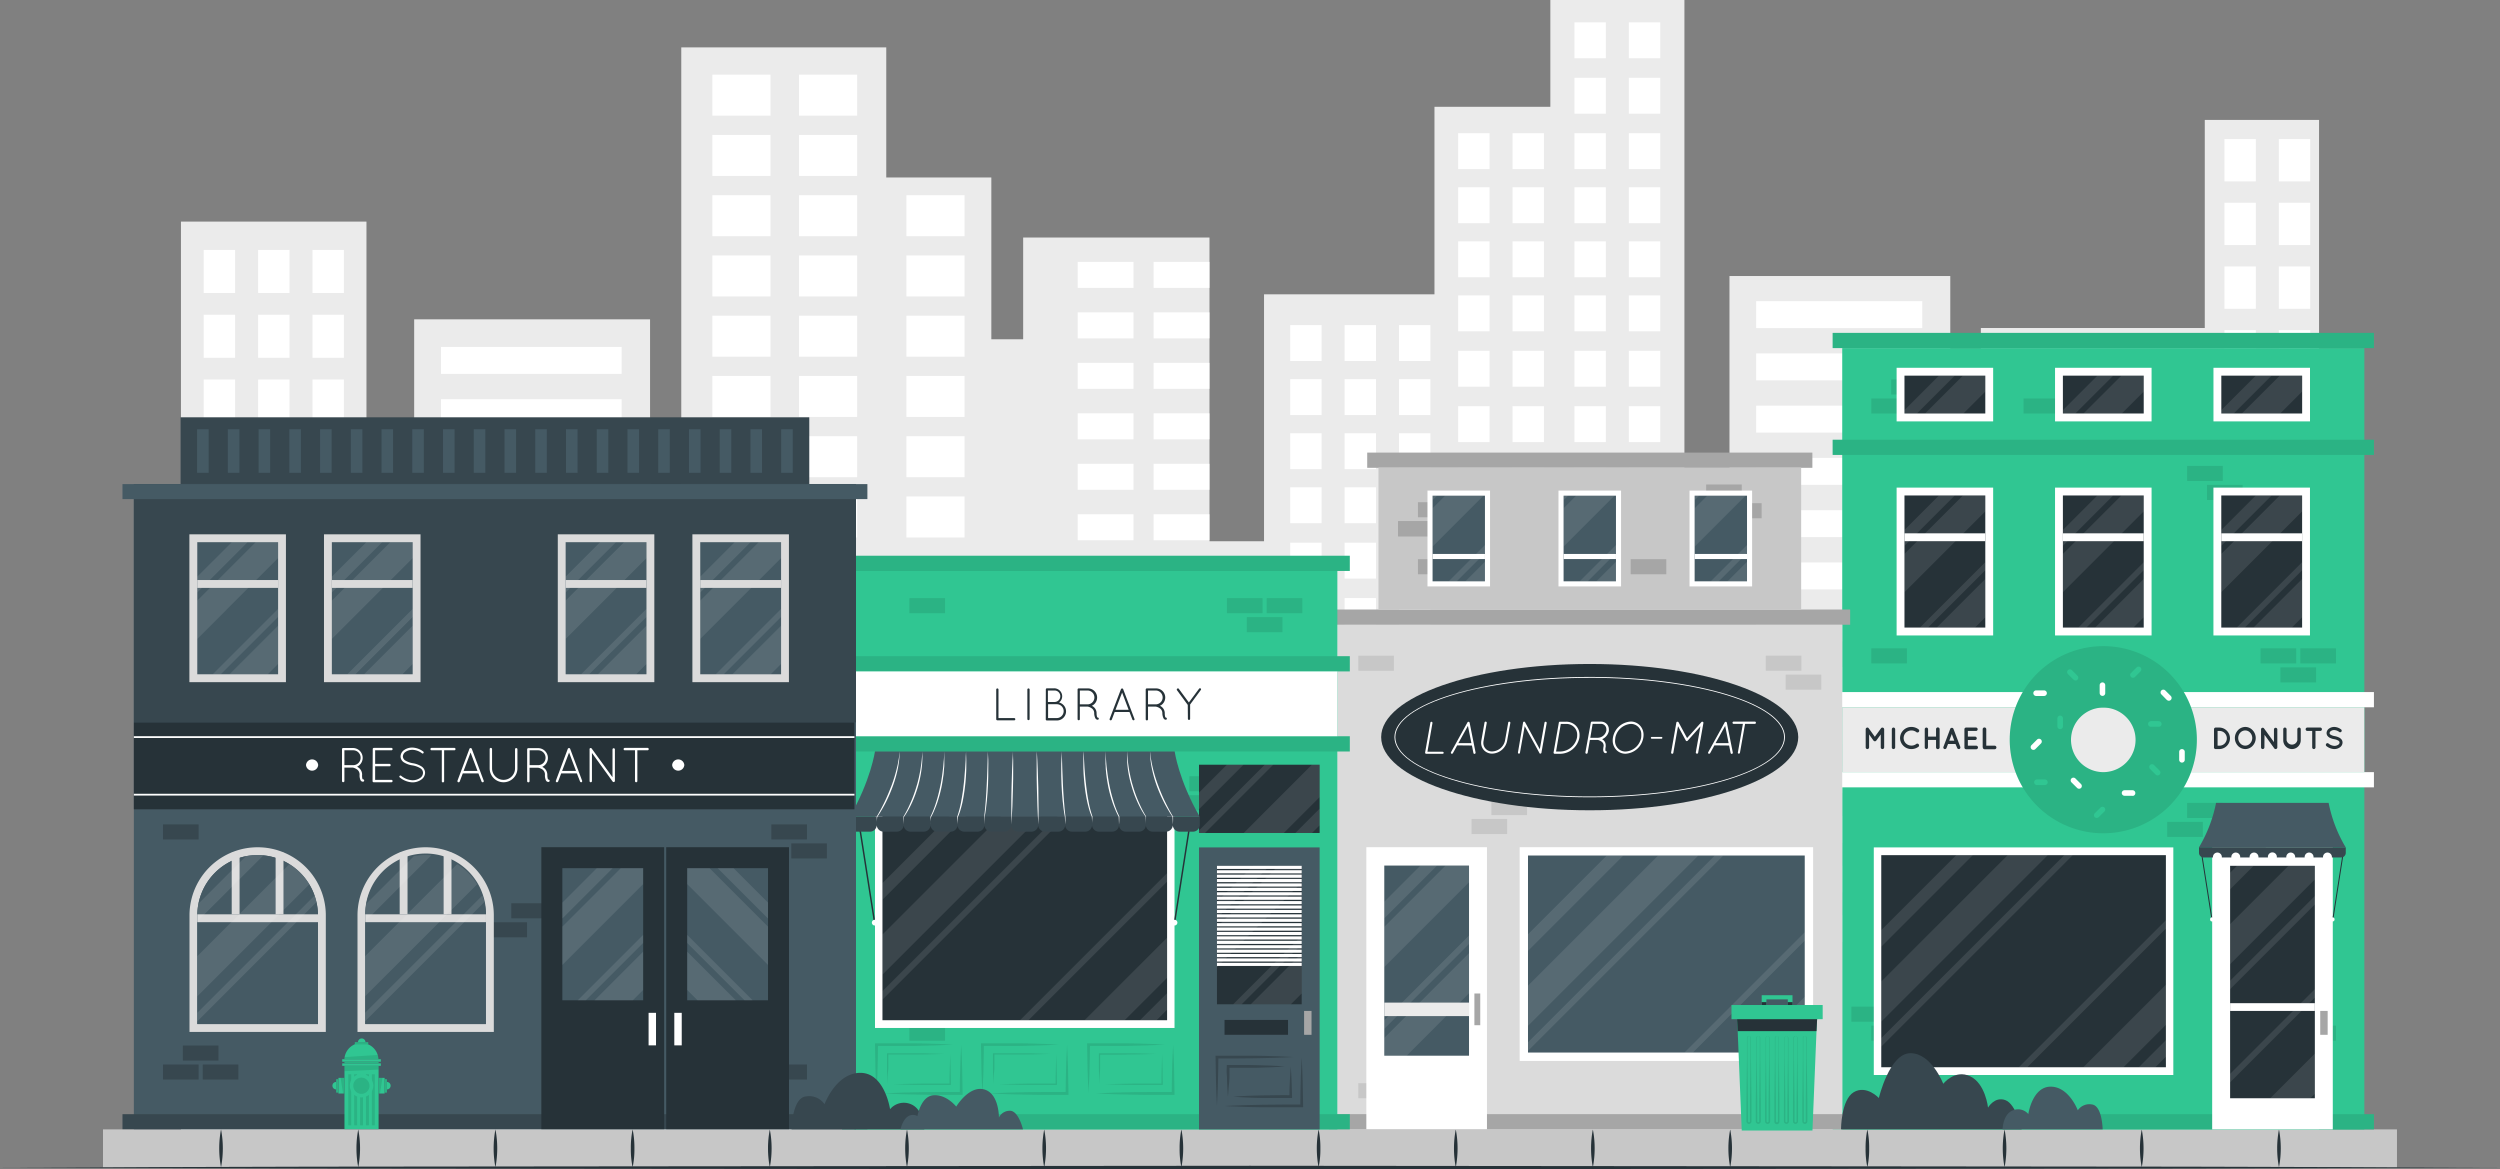 <svg xmlns="http://www.w3.org/2000/svg" viewBox="0 0 696.86 325.94"><rect x="0" y="0" width="696.86" height="325.94" fill="#808080" stroke="none"/><defs><style>.cls-1{fill:#ebebeb;}.cls-2{fill:#fff;}.cls-3{fill:#c7c7c7;}.cls-4{fill:#263238;}.cls-5{fill:#30c692;}.cls-6,.cls-7{opacity:0.1;}.cls-6{isolation:isolate;}.cls-8{fill:#a6a6a6;}.cls-9{fill:#455a64;}.cls-10{fill:#37474f;}.cls-11{fill:#dbdbdb;}</style></defs><g id="Layer_2" data-name="Layer 2"><g id="Layer_1-2" data-name="Layer 1"><g id="freepik--background-complete--inject-60"><polygon class="cls-1" points="50.44 61.77 102.15 61.77 102.15 124.56 115.45 124.56 115.45 89.01 181.2 89.01 181.2 145.3 189.9 145.3 189.9 13.21 247.04 13.21 247.04 49.47 276.33 49.47 276.33 94.57 285.2 94.57 285.2 66.21 337.14 66.21 337.14 150.87 352.34 150.87 352.34 82.04 399.85 82.04 399.85 29.77 432.15 29.77 432.15 0 469.52 0 469.52 132.04 482.08 132.04 482.08 76.94 543.63 76.94 543.63 155.82 552.15 155.82 552.15 91.43 614.57 91.43 614.57 33.43 646.42 33.43 646.42 325.45 50.44 325.45 50.44 61.77"/><rect class="cls-2" x="56.78" y="69.67" width="8.75" height="12"/><rect class="cls-2" x="71.95" y="69.67" width="8.75" height="12"/><rect class="cls-2" x="87.11" y="69.67" width="8.75" height="12"/><rect class="cls-2" x="56.78" y="87.73" width="8.75" height="12"/><rect class="cls-2" x="71.95" y="87.73" width="8.75" height="12"/><rect class="cls-2" x="87.11" y="87.73" width="8.75" height="12"/><rect class="cls-2" x="56.78" y="105.79" width="8.75" height="12"/><rect class="cls-2" x="71.95" y="105.79" width="8.75" height="12"/><rect class="cls-2" x="87.11" y="105.79" width="8.75" height="12"/><rect class="cls-2" x="56.78" y="123.85" width="8.75" height="12"/><rect class="cls-2" x="71.95" y="123.85" width="8.75" height="12"/><rect class="cls-2" x="87.11" y="123.85" width="8.75" height="12"/><rect class="cls-2" x="359.64" y="90.62" width="8.75" height="10.01"/><rect class="cls-2" x="374.8" y="90.62" width="8.75" height="10.01"/><rect class="cls-2" x="389.96" y="90.62" width="8.75" height="10.01"/><rect class="cls-2" x="359.64" y="105.69" width="8.75" height="10.01"/><rect class="cls-2" x="374.8" y="105.69" width="8.75" height="10.01"/><rect class="cls-2" x="389.96" y="105.69" width="8.75" height="10.01"/><rect class="cls-2" x="359.64" y="120.76" width="8.75" height="10.01"/><rect class="cls-2" x="374.8" y="120.76" width="8.75" height="10.01"/><rect class="cls-2" x="389.96" y="120.76" width="8.75" height="10.01"/><rect class="cls-2" x="359.64" y="135.83" width="8.75" height="10.01"/><rect class="cls-2" x="374.8" y="135.83" width="8.75" height="10.01"/><rect class="cls-2" x="389.96" y="135.83" width="8.75" height="10.01"/><rect class="cls-2" x="359.64" y="151.27" width="8.75" height="10.01"/><rect class="cls-2" x="374.8" y="151.27" width="8.75" height="10.01"/><rect class="cls-2" x="389.96" y="151.27" width="8.75" height="10.01"/><rect class="cls-2" x="359.64" y="166.71" width="8.75" height="10.01"/><rect class="cls-2" x="374.8" y="166.71" width="8.75" height="10.01"/><rect class="cls-2" x="389.96" y="166.71" width="8.75" height="10.01"/><rect class="cls-2" x="359.64" y="182.15" width="8.75" height="10.01"/><rect class="cls-2" x="374.8" y="182.15" width="8.75" height="10.01"/><rect class="cls-2" x="389.96" y="182.15" width="8.75" height="10.01"/><rect class="cls-2" x="359.64" y="197.59" width="8.75" height="10.01"/><rect class="cls-2" x="374.8" y="197.59" width="8.75" height="10.01"/><rect class="cls-2" x="389.96" y="197.59" width="8.75" height="10.01"/><rect class="cls-2" x="122.92" y="96.71" width="50.36" height="7.51"/><rect class="cls-2" x="122.92" y="111.28" width="50.36" height="7.51"/><rect class="cls-2" x="122.92" y="125.85" width="50.36" height="7.51"/><rect class="cls-2" x="122.92" y="140.42" width="50.36" height="7.51"/><rect class="cls-2" x="122.92" y="154.98" width="50.36" height="7.51"/><rect class="cls-2" x="122.92" y="169.55" width="50.36" height="7.51"/><rect class="cls-2" x="122.92" y="184.12" width="50.36" height="7.51"/><rect class="cls-2" x="122.92" y="198.68" width="50.36" height="7.51"/><rect class="cls-2" x="489.52" y="83.94" width="46.3" height="7.51"/><rect class="cls-2" x="489.52" y="98.51" width="46.3" height="7.51"/><rect class="cls-2" x="489.52" y="113.08" width="46.3" height="7.51"/><rect class="cls-2" x="489.52" y="127.64" width="46.3" height="7.51"/><rect class="cls-2" x="489.52" y="142.21" width="46.3" height="7.51"/><rect class="cls-2" x="489.52" y="156.78" width="46.3" height="7.51"/><rect class="cls-2" x="489.52" y="171.34" width="46.3" height="7.51"/><rect class="cls-2" x="489.52" y="185.91" width="46.3" height="7.51"/><rect class="cls-2" x="489.52" y="199.75" width="46.3" height="7.51"/><rect class="cls-2" x="489.52" y="213.59" width="46.3" height="7.51"/><rect class="cls-2" x="489.52" y="227.44" width="46.3" height="7.51"/><rect class="cls-2" x="489.52" y="241.28" width="46.3" height="7.51"/><rect class="cls-2" x="489.52" y="255.12" width="46.3" height="7.51"/><rect class="cls-2" x="561.78" y="101.54" width="48.91" height="7.51"/><rect class="cls-2" x="561.78" y="116.1" width="48.91" height="7.51"/><rect class="cls-2" x="561.78" y="130.67" width="48.91" height="7.51"/><rect class="cls-2" x="561.78" y="145.24" width="48.91" height="7.51"/><rect class="cls-2" x="561.78" y="159.8" width="48.91" height="7.51"/><rect class="cls-2" x="561.78" y="174.37" width="48.91" height="7.51"/><rect class="cls-2" x="561.78" y="188.94" width="48.91" height="7.51"/><rect class="cls-2" x="561.78" y="203.51" width="48.91" height="7.51"/><rect class="cls-2" x="561.78" y="216.54" width="48.91" height="7.51"/><rect class="cls-2" x="561.78" y="229.58" width="48.91" height="7.51"/><rect class="cls-2" x="561.78" y="242.62" width="48.91" height="7.51"/><rect class="cls-2" x="300.4" y="73" width="15.55" height="7.25"/><rect class="cls-2" x="300.4" y="87.07" width="15.55" height="7.25"/><rect class="cls-2" x="300.4" y="101.14" width="15.55" height="7.25"/><rect class="cls-2" x="300.4" y="115.21" width="15.55" height="7.25"/><rect class="cls-2" x="300.4" y="129.28" width="15.55" height="7.25"/><rect class="cls-2" x="300.4" y="143.34" width="15.55" height="7.25"/><rect class="cls-2" x="300.4" y="157.41" width="15.55" height="7.25"/><rect class="cls-2" x="300.4" y="171.48" width="15.55" height="7.25"/><rect class="cls-2" x="321.56" y="73" width="15.55" height="7.25"/><rect class="cls-2" x="321.56" y="87.07" width="15.55" height="7.25"/><rect class="cls-2" x="321.56" y="101.14" width="15.55" height="7.25"/><rect class="cls-2" x="321.56" y="115.21" width="15.55" height="7.25"/><rect class="cls-2" x="321.56" y="129.28" width="15.55" height="7.25"/><rect class="cls-2" x="321.56" y="143.34" width="15.55" height="7.25"/><rect class="cls-2" x="321.56" y="157.41" width="15.55" height="7.25"/><rect class="cls-2" x="321.56" y="171.48" width="15.55" height="7.25"/><rect class="cls-2" x="198.57" y="20.81" width="16.2" height="11.43"/><rect class="cls-2" x="222.72" y="20.81" width="16.2" height="11.43"/><rect class="cls-2" x="198.57" y="37.61" width="16.2" height="11.43"/><rect class="cls-2" x="222.72" y="37.61" width="16.2" height="11.43"/><rect class="cls-2" x="198.57" y="54.41" width="16.2" height="11.43"/><rect class="cls-2" x="222.72" y="54.41" width="16.2" height="11.43"/><rect class="cls-2" x="198.57" y="71.2" width="16.2" height="11.43"/><rect class="cls-2" x="222.72" y="71.2" width="16.2" height="11.43"/><rect class="cls-2" x="198.57" y="88" width="16.2" height="11.43"/><rect class="cls-2" x="222.72" y="88" width="16.2" height="11.43"/><rect class="cls-2" x="198.57" y="104.79" width="16.2" height="11.43"/><rect class="cls-2" x="222.72" y="104.79" width="16.2" height="11.43"/><rect class="cls-2" x="198.57" y="121.59" width="16.2" height="11.43"/><rect class="cls-2" x="222.72" y="121.59" width="16.2" height="11.43"/><rect class="cls-2" x="198.57" y="138.39" width="16.2" height="11.43"/><rect class="cls-2" x="222.72" y="138.39" width="16.2" height="11.43"/><rect class="cls-2" x="252.66" y="54.41" width="16.2" height="11.43"/><rect class="cls-2" x="252.66" y="71.2" width="16.2" height="11.43"/><rect class="cls-2" x="252.66" y="88" width="16.2" height="11.43"/><rect class="cls-2" x="252.66" y="104.79" width="16.2" height="11.43"/><rect class="cls-2" x="252.66" y="121.59" width="16.2" height="11.43"/><rect class="cls-2" x="252.66" y="138.39" width="16.2" height="11.43"/><rect class="cls-2" x="198.57" y="154.98" width="16.2" height="11.43"/><rect class="cls-2" x="222.72" y="154.98" width="16.2" height="11.43"/><rect class="cls-2" x="252.66" y="154.98" width="16.2" height="11.43"/><rect class="cls-2" x="198.57" y="171.58" width="16.2" height="11.43"/><rect class="cls-2" x="222.72" y="171.58" width="16.2" height="11.43"/><rect class="cls-2" x="252.66" y="171.58" width="16.2" height="11.43"/><rect class="cls-2" x="198.57" y="188.17" width="16.2" height="11.43"/><rect class="cls-2" x="222.72" y="188.17" width="16.2" height="11.43"/><rect class="cls-2" x="252.66" y="188.17" width="16.2" height="11.43"/><rect class="cls-2" x="198.57" y="204.77" width="16.2" height="11.43"/><rect class="cls-2" x="222.72" y="204.77" width="16.2" height="11.43"/><rect class="cls-2" x="252.66" y="204.77" width="16.2" height="11.43"/><rect class="cls-2" x="198.57" y="221.37" width="16.2" height="11.43"/><rect class="cls-2" x="222.72" y="221.37" width="16.2" height="11.43"/><rect class="cls-2" x="252.66" y="221.37" width="16.2" height="11.43"/><rect class="cls-2" x="406.45" y="37.13" width="8.75" height="10.01"/><rect class="cls-2" x="421.61" y="37.13" width="8.75" height="10.01"/><rect class="cls-2" x="406.45" y="52.2" width="8.75" height="10.01"/><rect class="cls-2" x="421.61" y="52.2" width="8.75" height="10.01"/><rect class="cls-2" x="406.45" y="67.27" width="8.75" height="10.01"/><rect class="cls-2" x="421.61" y="67.27" width="8.75" height="10.01"/><rect class="cls-2" x="406.45" y="82.34" width="8.75" height="10.01"/><rect class="cls-2" x="421.61" y="82.34" width="8.75" height="10.01"/><rect class="cls-2" x="406.45" y="97.78" width="8.75" height="10.01"/><rect class="cls-2" x="421.61" y="97.78" width="8.75" height="10.01"/><rect class="cls-2" x="406.45" y="113.22" width="8.75" height="10.01"/><rect class="cls-2" x="421.61" y="113.22" width="8.75" height="10.01"/><rect class="cls-2" x="406.45" y="128.66" width="8.75" height="10.01"/><rect class="cls-2" x="421.61" y="128.66" width="8.75" height="10.01"/><rect class="cls-2" x="406.45" y="144.11" width="8.75" height="10.01"/><rect class="cls-2" x="421.61" y="144.11" width="8.75" height="10.01"/><rect class="cls-2" x="406.45" y="159.71" width="8.75" height="10.01"/><rect class="cls-2" x="421.61" y="159.71" width="8.75" height="10.01"/><rect class="cls-2" x="406.45" y="175.32" width="8.75" height="10.01"/><rect class="cls-2" x="421.61" y="175.32" width="8.75" height="10.01"/><rect class="cls-2" x="406.45" y="190.92" width="8.75" height="10.01"/><rect class="cls-2" x="421.61" y="190.92" width="8.75" height="10.01"/><rect class="cls-2" x="406.45" y="206.53" width="8.75" height="10.01"/><rect class="cls-2" x="421.61" y="206.53" width="8.75" height="10.01"/><rect class="cls-2" x="620.05" y="38.76" width="8.75" height="11.8"/><rect class="cls-2" x="635.21" y="38.76" width="8.75" height="11.8"/><rect class="cls-2" x="620.05" y="56.51" width="8.75" height="11.8"/><rect class="cls-2" x="635.21" y="56.51" width="8.75" height="11.8"/><rect class="cls-2" x="620.05" y="74.27" width="8.75" height="11.8"/><rect class="cls-2" x="635.21" y="74.27" width="8.75" height="11.8"/><rect class="cls-2" x="620.05" y="92.02" width="8.75" height="11.8"/><rect class="cls-2" x="635.21" y="92.02" width="8.75" height="11.8"/><rect class="cls-2" x="620.05" y="110.21" width="8.75" height="11.8"/><rect class="cls-2" x="635.21" y="110.21" width="8.75" height="11.8"/><rect class="cls-2" x="620.05" y="128.4" width="8.75" height="11.8"/><rect class="cls-2" x="635.21" y="128.4" width="8.75" height="11.8"/><rect class="cls-2" x="620.05" y="146.6" width="8.75" height="11.8"/><rect class="cls-2" x="635.21" y="146.6" width="8.75" height="11.8"/><rect class="cls-2" x="620.05" y="164.79" width="8.75" height="11.8"/><rect class="cls-2" x="635.21" y="164.79" width="8.75" height="11.8"/><rect class="cls-2" x="620.05" y="183.17" width="8.75" height="11.8"/><rect class="cls-2" x="635.21" y="183.17" width="8.75" height="11.8"/><rect class="cls-2" x="620.05" y="201.56" width="8.75" height="11.8"/><rect class="cls-2" x="635.21" y="201.56" width="8.75" height="11.8"/><rect class="cls-2" x="620.05" y="219.94" width="8.75" height="11.8"/><rect class="cls-2" x="635.21" y="219.94" width="8.75" height="11.8"/><rect class="cls-2" x="620.05" y="238.33" width="8.75" height="11.8"/><rect class="cls-2" x="635.21" y="238.33" width="8.75" height="11.8"/><rect class="cls-2" x="438.87" y="37.13" width="8.75" height="10.01"/><rect class="cls-2" x="454.03" y="37.13" width="8.75" height="10.01"/><rect class="cls-2" x="438.87" y="21.68" width="8.75" height="10.01"/><rect class="cls-2" x="454.03" y="21.68" width="8.75" height="10.01"/><rect class="cls-2" x="438.87" y="6.23" width="8.75" height="10.01"/><rect class="cls-2" x="454.03" y="6.23" width="8.75" height="10.01"/><rect class="cls-2" x="438.87" y="52.2" width="8.75" height="10.01"/><rect class="cls-2" x="454.03" y="52.2" width="8.75" height="10.01"/><rect class="cls-2" x="438.87" y="67.27" width="8.75" height="10.01"/><rect class="cls-2" x="454.03" y="67.27" width="8.75" height="10.01"/><rect class="cls-2" x="438.87" y="82.34" width="8.75" height="10.01"/><rect class="cls-2" x="454.03" y="82.34" width="8.75" height="10.01"/><rect class="cls-2" x="438.87" y="97.78" width="8.75" height="10.01"/><rect class="cls-2" x="454.03" y="97.78" width="8.75" height="10.01"/><rect class="cls-2" x="438.87" y="113.22" width="8.75" height="10.01"/><rect class="cls-2" x="454.03" y="113.22" width="8.75" height="10.01"/><rect class="cls-2" x="438.87" y="128.66" width="8.75" height="10.01"/><rect class="cls-2" x="454.03" y="128.66" width="8.75" height="10.01"/><rect class="cls-2" x="438.87" y="144.11" width="8.75" height="10.01"/><rect class="cls-2" x="454.03" y="144.11" width="8.75" height="10.01"/><rect class="cls-2" x="438.87" y="159.71" width="8.75" height="10.01"/><rect class="cls-2" x="454.03" y="159.71" width="8.75" height="10.01"/><rect class="cls-2" x="438.87" y="175.32" width="8.75" height="10.01"/><rect class="cls-2" x="454.03" y="175.32" width="8.75" height="10.01"/><rect class="cls-2" x="438.87" y="190.92" width="8.75" height="10.01"/><rect class="cls-2" x="454.03" y="190.92" width="8.75" height="10.01"/><rect class="cls-2" x="438.87" y="206.53" width="8.75" height="10.01"/><rect class="cls-2" x="454.03" y="206.53" width="8.75" height="10.01"/></g><g id="freepik--Floor--inject-60"><rect class="cls-3" x="28.71" y="314.81" width="639.43" height="10.58"/><path class="cls-4" d="M61.61,314.81a28.1,28.1,0,0,1,0,10.58A28.1,28.1,0,0,1,61.61,314.81Z"/><path class="cls-4" d="M99.86,314.81a28.1,28.1,0,0,1,0,10.58A28.1,28.1,0,0,1,99.86,314.81Z"/><path class="cls-4" d="M138.1,314.81a28.1,28.1,0,0,1,0,10.58A28.1,28.1,0,0,1,138.1,314.81Z"/><path class="cls-4" d="M176.34,314.81a25.36,25.36,0,0,1,.5,5.29,24.08,24.08,0,0,1-.5,5.29,24.08,24.08,0,0,1-.5-5.29A25.36,25.36,0,0,1,176.34,314.81Z"/><path class="cls-4" d="M214.58,314.81a28.1,28.1,0,0,1,0,10.58A28.1,28.1,0,0,1,214.58,314.81Z"/><path class="cls-4" d="M252.82,314.81a28.1,28.1,0,0,1,0,10.58A28.1,28.1,0,0,1,252.82,314.81Z"/><path class="cls-4" d="M291.07,314.81a28.1,28.1,0,0,1,0,10.58A28.1,28.1,0,0,1,291.07,314.81Z"/><path class="cls-4" d="M329.31,314.81a28.23,28.23,0,0,1,0,10.58,24.08,24.08,0,0,1-.5-5.29A25.36,25.36,0,0,1,329.31,314.81Z"/><path class="cls-4" d="M367.55,314.81a25.36,25.36,0,0,1,.5,5.29,24.08,24.08,0,0,1-.5,5.29,28.23,28.23,0,0,1,0-10.58Z"/><path class="cls-4" d="M405.79,314.81a28.1,28.1,0,0,1,0,10.58A28.1,28.1,0,0,1,405.79,314.81Z"/><path class="cls-4" d="M444,314.81a28.1,28.1,0,0,1,0,10.58A28.1,28.1,0,0,1,444,314.81Z"/><path class="cls-4" d="M482.28,314.81a28.1,28.1,0,0,1,0,10.58A28.1,28.1,0,0,1,482.28,314.81Z"/><path class="cls-4" d="M520.52,314.81a25.36,25.36,0,0,1,.5,5.29,24.08,24.08,0,0,1-.5,5.29,24.08,24.08,0,0,1-.5-5.29A25.36,25.36,0,0,1,520.52,314.81Z"/><path class="cls-4" d="M558.76,314.81a28.1,28.1,0,0,1,0,10.58A28.1,28.1,0,0,1,558.76,314.81Z"/><path class="cls-4" d="M597,314.81a28.1,28.1,0,0,1,0,10.58A28.1,28.1,0,0,1,597,314.81Z"/><path class="cls-4" d="M635.25,314.81a28.1,28.1,0,0,1,0,10.58A28.1,28.1,0,0,1,635.25,314.81Z"/><polygon class="cls-4" points="0 325.45 87.11 325.2 174.22 325.11 348.43 324.95 522.64 325.11 609.75 325.2 696.86 325.45 609.75 325.69 522.64 325.78 348.43 325.94 174.22 325.78 87.11 325.69 0 325.45"/></g><g id="freepik--store-4--inject-60"><rect class="cls-5" x="513.51" y="97.03" width="145.54" height="217.79"/><rect class="cls-6" x="635.66" y="186.02" width="9.93" height="4.2"/><rect class="cls-6" x="641.2" y="180.72" width="9.93" height="4.2"/><rect class="cls-6" x="630.12" y="180.72" width="9.93" height="4.2"/><rect class="cls-6" x="609.65" y="129.87" width="9.93" height="4.2"/><rect class="cls-6" x="615.19" y="135.16" width="9.93" height="4.2"/><rect class="cls-6" x="521.61" y="180.72" width="9.93" height="4.2"/><rect class="cls-6" x="521.61" y="285.89" width="9.93" height="4.2"/><rect class="cls-6" x="516.07" y="280.6" width="9.93" height="4.2"/><rect class="cls-6" x="641.2" y="285.89" width="9.93" height="4.2"/><rect class="cls-6" x="609.65" y="223.8" width="9.93" height="4.2"/><rect class="cls-6" x="604.1" y="229.09" width="9.93" height="4.2"/><rect class="cls-6" x="527.16" y="105.77" width="9.93" height="4.2"/><rect class="cls-6" x="521.62" y="111.07" width="9.93" height="4.2"/><rect class="cls-6" x="564.06" y="111.07" width="9.93" height="4.2"/><rect class="cls-2" x="510.84" y="215.23" width="150.88" height="4.24"/><rect class="cls-2" x="510.84" y="192.91" width="150.88" height="4.24"/><polyline class="cls-1" points="513.51 215.23 513.51 197.15 659.05 197.15 659.05 215.23"/><path class="cls-5" d="M586.28,180.11a26.08,26.08,0,1,0,26.08,26.08,26.08,26.08,0,0,0-26.08-26.08Zm0,35.12a9,9,0,1,1,9-9A9,9,0,0,1,586.28,215.23Z"/><path class="cls-6" d="M586.28,180.11a26.08,26.08,0,1,0,26.08,26.08,26.08,26.08,0,0,0-26.08-26.08Zm0,35.12a9,9,0,1,1,9-9A9,9,0,0,1,586.28,215.23Z"/><path class="cls-5" d="M570,218.83h-2.21a.78.78,0,0,1-.78-.78h0a.78.78,0,0,1,.78-.78H570a.78.78,0,0,1,.78.78h0a.78.78,0,0,1-.78.78Z"/><path class="cls-5" d="M601.75,202.58h-2.21a.78.78,0,0,1-.78-.78h0a.78.78,0,0,1,.78-.78h2.21a.78.78,0,0,1,.78.78h0a.78.78,0,0,1-.78.78Z"/><path class="cls-2" d="M594.43,221.82h-2.21a.78.78,0,0,1-.79-.77v0h0a.78.78,0,0,1,.78-.78h2.22a.78.78,0,0,1,.78.78h0a.78.78,0,0,1-.75.81Z"/><path class="cls-2" d="M569.77,194h-2.21a.78.78,0,0,1-.78-.78h0a.78.78,0,0,1,.78-.78h2.21a.78.78,0,0,1,.78.78h0a.78.78,0,0,1-.78.78Z"/><path class="cls-5" d="M573.48,202.46v-2.21a.78.78,0,0,1,.78-.78h0a.78.78,0,0,1,.78.78h0v2.21a.78.78,0,0,1-.78.78h0a.78.78,0,0,1-.78-.78Z"/><path class="cls-2" d="M607.43,211.79v-2.21a.78.78,0,0,1,.78-.78h0a.78.78,0,0,1,.78.78h0v2.21a.78.78,0,0,1-.78.78h0a.78.78,0,0,1-.78-.78Z"/><path class="cls-2" d="M585.27,193.21V191a.78.78,0,0,1,.78-.78h0a.76.76,0,0,1,.77.77h0v2.21a.76.76,0,0,1-.76.78h0a.78.78,0,0,1-.78-.78Z"/><path class="cls-2" d="M579,219.65l-1.59-1.57a.77.77,0,0,1,0-1.09h0a.78.78,0,0,1,1.1,0l1.56,1.56a.78.78,0,0,1,0,1.1h0A.79.79,0,0,1,579,219.65Z"/><path class="cls-2" d="M604,195.12l-1.53-1.56a.78.78,0,0,1,0-1.1h0a.77.77,0,0,1,1.09,0h0L605.1,194a.78.78,0,0,1,0,1.1h0a.77.77,0,0,1-1.09,0Z"/><path class="cls-5" d="M600.88,215.91l-1.57-1.57a.78.78,0,0,1,0-1.1h0a.8.8,0,0,1,1.11,0l1.56,1.57a.78.78,0,0,1,0,1.1h0A.78.78,0,0,1,600.88,215.91Z"/><path class="cls-5" d="M578,189.46l-1.57-1.57a.77.77,0,0,1,0-1.09h0a.78.78,0,0,1,1.1,0l1.56,1.57a.77.77,0,0,1,0,1.09h0A.77.77,0,0,1,578,189.46Z"/><path class="cls-2" d="M566.26,207.71l1.56-1.56a.77.77,0,0,1,1.09,0h0a.77.77,0,0,1,0,1.09h0l-1.56,1.56a.77.77,0,0,1-1.09,0h0a.77.77,0,0,1,0-1.09Z"/><path class="cls-5" d="M583.93,226.67l1.57-1.56a.77.77,0,0,1,1.09,0h0a.78.78,0,0,1,0,1.1L585,227.77a.8.8,0,0,1-1.11,0h0A.78.78,0,0,1,583.93,226.67Z"/><path class="cls-5" d="M594,187.6l1.57-1.56a.77.77,0,0,1,1.09,0h0a.78.78,0,0,1,0,1.1l-1.56,1.56a.78.78,0,0,1-1.1,0h0A.78.78,0,0,1,594,187.6Z"/><path class="cls-4" d="M617.14,208.33v-5.06a.47.47,0,0,1,.45-.47h1a3,3,0,0,1,0,6h-1a.47.47,0,0,1-.47-.45Zm1-.48h.53a2.05,2.05,0,0,0,0-4.1h-.53Z"/><path class="cls-4" d="M627.91,203.55a3.16,3.16,0,0,1,0,4.34,2.85,2.85,0,0,1-2,.91,2.9,2.9,0,0,1-2.1-.91,3.18,3.18,0,0,1,0-4.34,2.84,2.84,0,0,1,2.1-.92A2.77,2.77,0,0,1,627.91,203.55Zm-.11,2.17a2.2,2.2,0,0,0-.59-1.5,1.82,1.82,0,0,0-1.35-.61,1.87,1.87,0,0,0-1.39.61,2.22,2.22,0,0,0,0,3,1.82,1.82,0,0,0,2.74,0,2.2,2.2,0,0,0,.59-1.5Z"/><path class="cls-4" d="M631.19,208.33a.48.48,0,0,1-.47.47.47.47,0,0,1-.47-.47v-5h0a.44.44,0,0,1,.19-.39.46.46,0,0,1,.64.09h0l2.77,3.83v-3.53a.47.47,0,0,1,.94,0v5a.48.48,0,0,1-.47.47.46.46,0,0,1-.36-.17v0l-2.74-3.81Z"/><path class="cls-4" d="M638.92,208.8a2.46,2.46,0,0,1-2.48-2.44v-3.09a.47.47,0,0,1,.45-.47h0a.48.48,0,0,1,.48.47v3.06a1.53,1.53,0,0,0,3,0v-3.06a.48.48,0,0,1,.48-.47.47.47,0,0,1,.47.45v3.08A2.48,2.48,0,0,1,638.92,208.8Z"/><path class="cls-4" d="M646.82,203.75h-1.39v4.58a.47.47,0,0,1-.45.47h0a.47.47,0,0,1-.47-.45v-4.6h-1.36a.48.48,0,0,1-.47-.48.47.47,0,0,1,.47-.47h3.66a.48.48,0,0,1,0,.95Z"/><path class="cls-4" d="M648.43,207.31a.44.44,0,0,1,.62-.06h0a2.83,2.83,0,0,0,1.64.66,1.84,1.84,0,0,0,1.07-.32.75.75,0,0,0,.37-.61.54.54,0,0,0-.08-.28.75.75,0,0,0-.25-.25,3.25,3.25,0,0,0-1.18-.41h0a4.23,4.23,0,0,1-1.1-.33,1.93,1.93,0,0,1-.8-.67,1.32,1.32,0,0,1-.2-.7,1.59,1.59,0,0,1,.69-1.26,2.51,2.51,0,0,1,1.48-.45,3.27,3.27,0,0,1,1.87.69.44.44,0,0,1-.49.73,2.47,2.47,0,0,0-1.38-.55,1.56,1.56,0,0,0-1,.3.68.68,0,0,0-.32.54.35.35,0,0,0,.06.24.8.8,0,0,0,.23.22,3.11,3.11,0,0,0,1.07.38h0a4.88,4.88,0,0,1,1.18.36,2,2,0,0,1,.86.71,1.43,1.43,0,0,1,.2.73,1.65,1.65,0,0,1-.73,1.33,2.65,2.65,0,0,1-1.59.49,3.7,3.7,0,0,1-2.2-.86A.46.46,0,0,1,648.43,207.31Z"/><path class="cls-4" d="M525.2,203.27v5.06a.48.48,0,0,1-.48.47.47.47,0,0,1-.47-.45v-3.63L523,206.44a.47.47,0,0,1-.38.19h0a.49.49,0,0,1-.39-.19L521,204.72v3.61a.48.48,0,0,1-.48.47.47.47,0,0,1-.47-.47v-5.06a.48.48,0,0,1,.47-.47h0a.45.45,0,0,1,.37.2l1.71,2.37,1.72-2.36a.46.46,0,0,1,.38-.2h0A.49.49,0,0,1,525.2,203.27Z"/><path class="cls-4" d="M527.34,203.27a.47.47,0,0,1,.45-.47h0a.48.48,0,0,1,.48.47v5.06a.47.47,0,0,1-.47.47h0a.47.47,0,0,1-.47-.45v-5.08Z"/><path class="cls-4" d="M529.63,205.72a3.14,3.14,0,0,1,3.15-3.09,3.22,3.22,0,0,1,2,.67.49.49,0,0,1-.6.78,2.16,2.16,0,0,0-1.38-.47,2.29,2.29,0,0,0-1.55.61,2.16,2.16,0,0,0-.62,1.5,2.08,2.08,0,0,0,.62,1.49,2.24,2.24,0,0,0,1.55.62,2.11,2.11,0,0,0,1.38-.48.49.49,0,0,1,.68.18.5.5,0,0,1-.08.61,3.29,3.29,0,0,1-2,.66A3.14,3.14,0,0,1,529.63,205.72Z"/><path class="cls-4" d="M536.51,208.33v-5.06a.47.47,0,0,1,.45-.47h0a.47.47,0,0,1,.48.46h0v2.06h2.22v-2.06a.5.5,0,1,1,1,0v5.06a.5.5,0,1,1-1,0v-2.06h-2.25v2.06a.47.47,0,0,1-.47.47h0A.46.46,0,0,1,536.51,208.33Z"/><path class="cls-4" d="M545.09,207.39H543l-.42,1.11a.49.49,0,0,1-.45.3H542a.48.48,0,0,1-.28-.62h0l1.89-5a.47.47,0,0,1,.46-.3.45.45,0,0,1,.45.3l1.9,5a.5.5,0,0,1-.29.62H546a.47.47,0,0,1-.44-.3Zm-.35-.94-.69-1.85-.7,1.85Z"/><path class="cls-4" d="M547.57,208.33v-5.06a.47.47,0,0,1,.47-.47h2.81a.48.48,0,0,1,0,.95h-2.32v1.57h2a.49.49,0,0,1,.48.47.47.47,0,0,1-.48.48h-2v1.58h2.32a.48.48,0,0,1,0,1h-2.8a.47.47,0,0,1-.48-.46Z"/><path class="cls-4" d="M552.66,208.33v-5.06a.48.48,0,0,1,1,0v4.58h2.33a.48.48,0,0,1,0,1h-2.81a.47.47,0,0,1-.47-.47Z"/><rect class="cls-5" x="510.84" y="122.57" width="150.88" height="4.24"/><rect class="cls-6" x="510.84" y="122.57" width="150.88" height="4.24"/><rect class="cls-5" x="510.84" y="92.79" width="150.88" height="4.24"/><rect class="cls-6" x="510.84" y="92.79" width="150.88" height="4.24"/><rect class="cls-5" x="510.84" y="310.57" width="150.88" height="4.24"/><rect class="cls-6" x="510.84" y="310.57" width="150.88" height="4.24"/><rect class="cls-2" x="528.67" y="135.92" width="26.91" height="41.21"/><rect class="cls-4" x="530.86" y="138.11" width="22.53" height="36.82"/><g class="cls-7"><polygon class="cls-2" points="553.39 138.11 553.39 142.55 530.86 165.08 530.86 154.4 547.16 138.11 553.39 138.11"/><polygon class="cls-2" points="553.39 161.39 553.39 172.06 550.52 174.93 539.85 174.93 553.39 161.39"/><polygon class="cls-2" points="553.39 156.71 553.39 158.96 537.42 174.93 535.17 174.93 553.39 156.71"/><polygon class="cls-2" points="544.89 138.11 530.86 152.14 530.86 147.72 540.47 138.11 544.89 138.11"/></g><rect class="cls-2" x="530.86" y="148.66" width="22.53" height="2.19"/><rect class="cls-2" x="572.83" y="135.92" width="26.91" height="41.21"/><rect class="cls-4" x="575.02" y="138.11" width="22.53" height="36.82"/><g class="cls-7"><polygon class="cls-2" points="597.55 138.11 597.55 142.55 575.02 165.08 575.02 154.4 591.31 138.11 597.55 138.11"/><polygon class="cls-2" points="597.55 161.39 597.55 172.06 594.67 174.93 584 174.93 597.55 161.39"/><polygon class="cls-2" points="597.55 156.71 597.55 158.96 581.57 174.93 579.32 174.93 597.55 156.71"/><polygon class="cls-2" points="589.04 138.11 575.02 152.14 575.02 147.72 584.63 138.11 589.04 138.11"/></g><rect class="cls-2" x="575.02" y="148.66" width="22.53" height="2.19"/><rect class="cls-2" x="616.98" y="135.92" width="26.91" height="41.21"/><rect class="cls-4" x="619.17" y="138.11" width="22.53" height="36.82"/><g class="cls-7"><polygon class="cls-2" points="641.7 138.11 641.7 142.55 619.17 165.08 619.17 154.4 635.46 138.11 641.7 138.11"/><polygon class="cls-2" points="641.7 161.39 641.7 172.06 638.82 174.93 628.15 174.93 641.7 161.39"/><polygon class="cls-2" points="641.7 156.71 641.7 158.96 625.72 174.93 623.48 174.93 641.7 156.71"/><polygon class="cls-2" points="633.2 138.11 619.17 152.14 619.17 147.72 628.78 138.11 633.2 138.11"/></g><rect class="cls-2" x="619.17" y="148.66" width="22.53" height="2.19"/><rect class="cls-2" x="528.67" y="102.52" width="26.91" height="14.94"/><rect class="cls-4" x="530.86" y="104.71" width="22.53" height="10.55"/><g class="cls-7"><polygon class="cls-2" points="553.39 104.71 553.39 109.15 547.28 115.26 536.6 115.26 547.16 104.71 553.39 104.71"/><polygon class="cls-2" points="544.89 104.71 534.33 115.26 530.86 115.26 530.86 114.32 540.48 104.71 544.89 104.71"/></g><rect class="cls-2" x="572.83" y="102.52" width="26.91" height="14.94"/><rect class="cls-4" x="575.02" y="104.71" width="22.53" height="10.55"/><g class="cls-7"><polygon class="cls-2" points="597.55 104.71 597.55 109.15 591.44 115.26 580.76 115.26 591.32 104.71 597.55 104.71"/><polygon class="cls-2" points="589.05 104.71 578.49 115.26 575.02 115.26 575.02 114.32 584.64 104.71 589.05 104.71"/></g><rect class="cls-2" x="616.99" y="102.52" width="26.91" height="14.94"/><rect class="cls-4" x="619.18" y="104.71" width="22.53" height="10.55"/><g class="cls-7"><polygon class="cls-2" points="641.7 104.71 641.7 109.15 635.59 115.26 624.91 115.26 635.47 104.71 641.7 104.71"/><polygon class="cls-2" points="633.2 104.71 622.64 115.26 619.17 115.26 619.17 114.32 628.79 104.71 633.2 104.71"/></g><rect class="cls-2" x="616.63" y="236.21" width="33.62" height="78.6"/><rect class="cls-4" x="621.63" y="241.34" width="23.62" height="64.79"/><g class="cls-7"><polygon class="cls-2" points="645.25 293.7 645.25 304.88 644 306.13 632.81 306.13 645.25 293.7"/><polygon class="cls-2" points="645.25 241.34 645.25 245.15 621.63 268.77 621.63 257.59 637.88 241.34 645.25 241.34"/><polygon class="cls-2" points="645.25 249.76 645.25 252.12 621.63 275.74 621.63 273.38 645.25 249.76"/><polygon class="cls-2" points="645.25 275.71 645.25 278.07 621.63 301.69 621.63 299.33 645.25 275.71"/><polygon class="cls-2" points="628.18 241.34 621.63 247.89 621.63 243.26 623.55 241.34 628.18 241.34"/></g><rect class="cls-8" x="646.75" y="281.79" width="2.07" height="6.66"/><rect class="cls-2" x="621.63" y="279.63" width="23.62" height="2.16"/><rect class="cls-2" x="522.31" y="236.21" width="83.49" height="63.44"/><rect class="cls-4" x="524.39" y="238.37" width="79.34" height="59.12"/><g class="cls-7"><polygon class="cls-2" points="603.73 274.49 603.73 285.67 591.91 297.49 580.72 297.49 603.73 274.49"/><polygon class="cls-2" points="570.8 238.37 524.39 284.78 524.39 273.59 559.62 238.37 570.8 238.37"/><polygon class="cls-2" points="577.77 238.37 524.39 291.74 524.39 289.38 575.41 238.37 577.77 238.37"/><polygon class="cls-2" points="603.73 256.5 603.73 258.85 565.09 297.49 562.73 297.49 603.73 256.5"/><polygon class="cls-2" points="603.73 289.93 603.73 294.56 600.8 297.49 596.17 297.49 603.73 289.93"/><polygon class="cls-2" points="549.92 238.37 524.39 263.9 524.39 259.27 545.29 238.37 549.92 238.37"/></g><rect class="cls-4" x="614.88" y="236.3" width="0.28" height="20.19" transform="translate(-30.77 98.34) rotate(-8.92)"/><path class="cls-2" d="M617.15,256.32a.55.55,0,0,1-.55.54.54.54,0,0,1-.54-.54.55.55,0,1,1,1.09,0Z"/><rect class="cls-4" x="641.71" y="246.24" width="20.19" height="0.28" transform="translate(307.87 852.4) rotate(-81.13)"/><path class="cls-2" d="M649.65,256.32a.55.55,0,0,0,.55.54.54.54,0,0,0,.54-.54.55.55,0,1,0-1.09,0Z"/><path class="cls-9" d="M653.87,236.22H612.93a38.59,38.59,0,0,0,4.78-12.42h31.38A38.59,38.59,0,0,0,653.87,236.22Z"/><path class="cls-10" d="M653.87,236.22v1.47a1.3,1.3,0,0,1-1.24,1.32H650a1.24,1.24,0,1,0-2.47-.22.81.81,0,0,0,0,.22h-2.65a1.24,1.24,0,1,0-2.47-.22.81.81,0,0,0,0,.22h-2.65a1.24,1.24,0,1,0-2.47-.22.81.81,0,0,0,0,.22h-2.64a1.25,1.25,0,0,0-2.48-.32,1.71,1.71,0,0,0,0,.32h-2.64a1.24,1.24,0,1,0-2.47-.22.81.81,0,0,0,0,.22h-2.62a1.24,1.24,0,1,0-2.47-.22.81.81,0,0,0,0,.22h-2.65a1.24,1.24,0,1,0-2.47-.22.81.81,0,0,0,0,.22H614.2a1.3,1.3,0,0,1-1.24-1.36h0v-1.47Z"/></g><g id="freepik--store-3--inject-60"><rect class="cls-11" x="372.78" y="174.08" width="140.73" height="140.73"/><rect class="cls-8" x="370.52" y="310.56" width="145.16" height="4.24"/><rect class="cls-8" x="370.56" y="169.9" width="145.16" height="4.24"/><rect class="cls-3" x="384.16" y="296.64" width="9.93" height="4.2"/><rect class="cls-3" x="378.62" y="301.93" width="9.93" height="4.2"/><rect class="cls-3" x="389.7" y="301.93" width="9.93" height="4.2"/><rect class="cls-3" x="492.2" y="301.93" width="9.93" height="4.2"/><rect class="cls-3" x="492.2" y="182.76" width="9.93" height="4.2"/><rect class="cls-3" x="497.74" y="188.05" width="9.93" height="4.2"/><rect class="cls-3" x="378.62" y="182.77" width="9.93" height="4.2"/><rect class="cls-3" x="410.18" y="228.28" width="9.93" height="4.2"/><rect class="cls-3" x="415.72" y="223" width="9.93" height="4.2"/><rect class="cls-8" x="381.1" y="126.16" width="124.09" height="4.24"/><rect class="cls-3" x="384.24" y="130.31" width="117.82" height="39.59"/><rect class="cls-8" x="389.7" y="145.29" width="9.93" height="4.2"/><rect class="cls-8" x="395.24" y="139.99" width="9.93" height="4.2"/><rect class="cls-8" x="389.7" y="145.29" width="9.93" height="4.2"/><rect class="cls-8" x="395.24" y="155.87" width="9.93" height="4.2"/><rect class="cls-8" x="454.54" y="155.87" width="9.93" height="4.2"/><rect class="cls-8" x="481.12" y="140.26" width="9.93" height="4.2"/><rect class="cls-8" x="475.58" y="135.05" width="9.93" height="4.2"/><rect class="cls-2" x="397.9" y="136.75" width="17.44" height="26.71"/><rect class="cls-9" x="399.32" y="138.17" width="14.6" height="23.87"/><g class="cls-7"><polygon class="cls-2" points="413.51 138.17 399.32 152.36 399.32 141.68 402.83 138.17 413.51 138.17"/><polygon class="cls-2" points="413.93 156.59 413.93 162.04 408.47 162.04 413.93 156.59"/><polygon class="cls-2" points="413.93 151.91 413.93 154.16 406.05 162.04 403.8 162.04 413.93 151.91"/><polygon class="cls-2" points="400.57 138.17 399.32 139.42 399.32 138.17 400.57 138.17"/></g><rect class="cls-2" x="399.32" y="154.41" width="14.6" height="1.42"/><rect class="cls-2" x="434.42" y="136.75" width="17.44" height="26.71"/><rect class="cls-9" x="435.84" y="138.17" width="14.6" height="23.87"/><g class="cls-7"><polygon class="cls-2" points="450.03 138.17 435.84 152.36 435.84 141.68 439.35 138.17 450.03 138.17"/><polygon class="cls-2" points="450.45 156.59 450.45 162.04 444.99 162.04 450.45 156.59"/><polygon class="cls-2" points="450.45 151.91 450.45 154.16 442.57 162.04 440.32 162.04 450.45 151.91"/><polygon class="cls-2" points="437.09 138.17 435.84 139.42 435.84 138.17 437.09 138.17"/></g><rect class="cls-2" x="435.84" y="154.41" width="14.6" height="1.42"/><rect class="cls-2" x="470.95" y="136.75" width="17.44" height="26.71"/><rect class="cls-9" x="472.37" y="138.17" width="14.6" height="23.87"/><g class="cls-7"><polygon class="cls-2" points="486.56 138.17 472.37 152.36 472.37 141.68 475.88 138.17 486.56 138.17"/><polygon class="cls-2" points="486.98 156.59 486.98 162.04 481.52 162.04 486.98 156.59"/><polygon class="cls-2" points="486.98 151.91 486.98 154.16 479.1 162.04 476.85 162.04 486.98 151.91"/><polygon class="cls-2" points="473.62 138.17 472.37 139.42 472.37 138.17 473.62 138.17"/></g><rect class="cls-2" x="472.37" y="154.41" width="14.6" height="1.42"/><rect class="cls-2" x="380.86" y="236.15" width="33.62" height="78.6"/><rect class="cls-9" x="385.86" y="241.27" width="23.62" height="53"/><g class="cls-7"><polygon class="cls-2" points="409.48 241.27 409.48 245.93 385.86 269.55 385.86 258.36 402.94 241.27 409.48 241.27"/><polygon class="cls-2" points="409.48 265.68 409.48 276.86 392.11 294.27 385.86 294.27 385.86 289.33 409.48 265.68"/><polygon class="cls-2" points="409.48 260.77 409.48 263.13 385.86 286.79 385.86 284.42 409.48 260.77"/><polygon class="cls-2" points="400.57 241.27 385.86 255.98 385.86 251.35 395.94 241.27 400.57 241.27"/></g><rect class="cls-8" x="410.98" y="276.93" width="1.63" height="8.84"/><rect class="cls-1" x="385.86" y="279.47" width="23.62" height="3.76"/><rect class="cls-2" x="423.6" y="236.15" width="81.79" height="59.58"/><rect class="cls-9" x="425.92" y="238.47" width="77.14" height="54.92"/><g class="cls-7"><polygon class="cls-2" points="503.06 277.85 503.06 289.03 498.7 293.39 487.51 293.39 503.06 277.85"/><polygon class="cls-2" points="473.39 238.47 425.92 285.94 425.92 274.75 462.21 238.47 473.39 238.47"/><polygon class="cls-2" points="480.36 238.47 425.92 292.91 425.92 290.54 478 238.47 480.36 238.47"/><polygon class="cls-2" points="503.06 259.86 503.06 262.21 471.88 293.39 469.52 293.39 503.06 259.86"/><polygon class="cls-2" points="503.06 293.29 503.06 293.39 502.96 293.39 503.06 293.29"/><polygon class="cls-2" points="452.51 238.47 425.92 265.06 425.92 260.43 447.88 238.47 452.51 238.47"/></g><ellipse class="cls-4" cx="443.12" cy="205.47" rx="58.13" ry="20.39"/><path class="cls-2" d="M443.12,222.24c-30,0-54.43-7.53-54.43-16.77s24.42-16.78,54.43-16.78,54.43,7.53,54.43,16.78S473.14,222.24,443.12,222.24Zm0-33.3c-29.87,0-54.18,7.41-54.18,16.53S413.25,222,443.12,222s54.18-7.41,54.18-16.52-24.3-16.55-54.18-16.55Z"/><path class="cls-2" d="M402.14,210.11H397.5a.31.31,0,0,1-.26-.35h0l1.47-8.31a.3.3,0,0,1,.33-.26h0a.32.32,0,0,1,.25.36l-1.4,8h4.22a.33.33,0,0,1,.32.31A.3.3,0,0,1,402.14,210.11Z"/><path class="cls-2" d="M406.18,207.77,405,209.93a.31.31,0,0,1-.27.17.38.38,0,0,1-.15,0,.34.34,0,0,1-.13-.42l4.6-8.32a.3.3,0,0,1,.28-.17.33.33,0,0,1,.32.26l1.66,8.31a.34.34,0,0,1-.24.38H411a.3.3,0,0,1-.3-.26l-.41-2.07Zm3-5.44-2.67,4.81h3.63Z"/><path class="cls-2" d="M421,201.51l-.9,5a4.4,4.4,0,0,1-4.17,3.56h0a3.11,3.11,0,0,1-2.2-.87,3,3,0,0,1-.87-2.17,3.18,3.18,0,0,1,.06-.62l.88-5a.32.32,0,0,1,.36-.26.32.32,0,0,1,.26.37h0l-.89,5a3.05,3.05,0,0,0-.05.52,2.37,2.37,0,0,0,2.32,2.42h.15a3.8,3.8,0,0,0,3.56-3l.89-5a.3.3,0,0,1,.6,0Z"/><path class="cls-2" d="M424.54,201.44h0a.32.32,0,0,1,.15-.25.31.31,0,0,1,.41.11v0l4.11,7.54,1.31-7.4a.31.31,0,0,1,.35-.26.32.32,0,0,1,.26.37l-1.46,8.26a.3.3,0,0,1-.3.26h-.05a.31.31,0,0,1-.23-.15,0,0,0,0,0,0-.05L425,202.4l-1.32,7.43a.3.3,0,0,1-.31.26h0a.32.32,0,0,1-.25-.36Z"/><path class="cls-2" d="M433.05,209.74l1.47-8.32a.29.29,0,0,1,.3-.25h1.68a3.8,3.8,0,0,1,2.73,1.07,3.69,3.69,0,0,1,1.06,2.67q0,.39-.06.78a5.5,5.5,0,0,1-5.2,4.42H433.3A.32.32,0,0,1,433.05,209.74Zm.69-.26H435a4.87,4.87,0,0,0,4.58-3.89,3.82,3.82,0,0,0,.05-.68,3,3,0,0,0-2.87-3.12h-1.7Z"/><path class="cls-2" d="M446.29,206.65a2.73,2.73,0,0,0-.85-.39h-2.27l-.62,3.58a.33.33,0,0,1-.31.26.06.06,0,0,1-.06,0,.32.32,0,0,1-.26-.36l1.51-8.33a.33.33,0,0,1,.32-.26h2.52a2.19,2.19,0,0,1,1.57.63,2.15,2.15,0,0,1,.62,1.53,3.38,3.38,0,0,1,0,.45,3.17,3.17,0,0,1-1.88,2.29,1.9,1.9,0,0,1,1,1.67v.42a3.46,3.46,0,0,0-.09.78,1,1,0,0,0,.06.41.33.33,0,0,1,.33.23.31.31,0,0,1-.21.38h-.14a.62.62,0,0,1-.46-.26,1.37,1.37,0,0,1-.19-.79A6.54,6.54,0,0,1,447,208a1.61,1.61,0,0,0,0-.31A1.31,1.31,0,0,0,446.29,206.65Zm-3-1h2.14a2.5,2.5,0,0,0,2.33-2,2,2,0,0,0,0-.35,1.49,1.49,0,0,0-1.45-1.53h-2.38Z"/><path class="cls-2" d="M457.13,202.23a3.78,3.78,0,0,1,1,2.63,4.58,4.58,0,0,1-.08.83l-.3-.06.3.06a5.33,5.33,0,0,1-4.95,4.41,3.51,3.51,0,0,1-2.57-1.09,3.79,3.79,0,0,1-1-2.64,4.58,4.58,0,0,1,.08-.83,5.36,5.36,0,0,1,5-4.42A3.48,3.48,0,0,1,457.13,202.23Zm.37,2.63a2.89,2.89,0,0,0-2.71-3.07h-.22a4.73,4.73,0,0,0-4.32,3.91c0,.24-.05.47-.06.71a2.92,2.92,0,0,0,2.73,3.08h.21a4.74,4.74,0,0,0,4.34-3.91A4.22,4.22,0,0,0,457.5,204.86Z"/><path class="cls-2" d="M460.17,205.65a.23.23,0,0,1,.23-.23h2.73a.24.24,0,0,1,.25.23h0a.26.26,0,0,1-.25.26h-2.7a.24.24,0,0,1-.26-.22Z"/><path class="cls-2" d="M472.69,209.75l1.29-7.27-3.56,4a.31.31,0,0,1-.24.1h0a.3.3,0,0,1-.27-.16l-2.17-4-1.31,7.43a.3.3,0,0,1-.31.26h-.06a.32.32,0,0,1-.25-.36l1.46-8.31a.3.3,0,0,1,.32-.26.33.33,0,0,1,.3.15l2.37,4.4,4-4.45a.28.28,0,0,1,.24-.1h.06a.3.3,0,0,1,.26.33v0l-1.47,8.31a.29.29,0,0,1-.3.26H473a.32.32,0,0,1-.3-.34Z"/><path class="cls-2" d="M477.88,207.77l-1.18,2.16a.33.33,0,0,1-.27.17.38.38,0,0,1-.15,0,.31.31,0,0,1-.13-.42h0l4.6-8.32a.3.3,0,0,1,.28-.17.33.33,0,0,1,.32.26l1.66,8.31a.33.33,0,0,1-.25.38h-.06a.32.32,0,0,1-.31-.26l-.41-2.07Zm3-5.44-2.67,4.81h3.63Z"/><path class="cls-2" d="M484.43,209.71l1.39-7.94h-2.63a.32.32,0,0,1-.26-.37.32.32,0,0,1,.26-.26h6a.32.32,0,0,1,.26.37.32.32,0,0,1-.26.26h-2.76L485,209.83a.31.31,0,0,1-.31.25h0a.28.28,0,0,1-.28-.3A.17.17,0,0,1,484.43,209.71Z"/></g><g id="freepik--store-2--inject-60"><rect class="cls-5" x="238.17" y="157.02" width="134.61" height="157.79"/><rect class="cls-6" x="347.54" y="172.02" width="9.93" height="4.2"/><rect class="cls-6" x="353.08" y="166.72" width="9.93" height="4.2"/><rect class="cls-6" x="342" y="166.72" width="9.93" height="4.2"/><rect class="cls-6" x="253.49" y="166.72" width="9.93" height="4.2"/><rect class="cls-6" x="253.49" y="285.89" width="9.93" height="4.2"/><rect class="cls-6" x="247.95" y="280.6" width="9.93" height="4.2"/><rect class="cls-6" x="353.08" y="285.89" width="9.93" height="4.2"/><rect class="cls-6" x="331.52" y="216.37" width="9.93" height="4.2"/><rect class="cls-6" x="325.98" y="221.66" width="9.93" height="4.2"/><rect class="cls-5" x="234.71" y="205.23" width="141.54" height="4.24"/><rect class="cls-6" x="234.71" y="205.23" width="141.54" height="4.24"/><rect class="cls-5" x="234.71" y="182.91" width="141.54" height="4.24"/><rect class="cls-6" x="234.71" y="182.91" width="141.54" height="4.24"/><rect class="cls-2" x="238.17" y="187.15" width="134.61" height="18.08"/><path class="cls-4" d="M278,200.78h0a.31.31,0,0,1-.31-.31v-8.31a.32.32,0,0,1,.37-.26.32.32,0,0,1,.26.26v8h4.33a.32.32,0,0,1,.11.63.2.2,0,0,1-.11,0Z"/><path class="cls-4" d="M286.37,192.16a.32.32,0,0,1,.37-.26.32.32,0,0,1,.26.26v8.31a.32.32,0,0,1-.37.26.32.32,0,0,1-.26-.26Z"/><path class="cls-4" d="M291.52,192.16a.31.31,0,0,1,.31-.3h2a2.24,2.24,0,0,1,2.25,2.23h0a2.21,2.21,0,0,1-.87,1.73,2.54,2.54,0,0,1-.81,5h-2.6a.29.29,0,0,1-.3-.3h0Zm2.33,3.51a1.6,1.6,0,0,0,.25-3.19h-2v3.19Zm.57,4.48a1.93,1.93,0,0,0,.28-3.85,1.31,1.31,0,0,0-.28,0h-2.27v3.85Z"/><path class="cls-4" d="M305,198.76a1.59,1.59,0,0,0-.74-1.35,2.81,2.81,0,0,0-1-.44H301v3.53a.32.32,0,0,1-.37.26.32.32,0,0,1-.26-.26v-8.31a.3.3,0,0,1,.28-.3h2.59a2.54,2.54,0,0,1,1.09,4.85.31.31,0,0,0,.13.06,2.27,2.27,0,0,1,1.21,2,3.38,3.38,0,0,0,.12,1,.46.46,0,0,0,.13.21.35.35,0,0,1,.35.21.34.34,0,0,1-.21.4h-.15a.73.73,0,0,1-.58-.41A3.17,3.17,0,0,1,305,198.76Zm-1.81-6.28H301v3.85h2.29a1.93,1.93,0,0,0-.05-3.85Z"/><path class="cls-4" d="M314.84,198.47h-4.13l-.8,2.1a.32.32,0,0,1-.3.21h-.12a.31.31,0,0,1-.18-.4l3.15-8.27a.35.35,0,0,1,.31-.2.3.3,0,0,1,.31.2l3.14,8.27a.29.29,0,0,1-.16.39h-.12a.34.34,0,0,1-.3-.21Zm-3.9-.62h3.66l-1.82-4.8Z"/><path class="cls-4" d="M324,198.76a1.61,1.61,0,0,0-.74-1.35,2.7,2.7,0,0,0-1.05-.44H320v3.53a.32.32,0,0,1-.33.31h0a.33.33,0,0,1-.31-.31v-8.31a.31.31,0,0,1,.29-.3h2.59a2.54,2.54,0,0,1,1.08,4.85.31.31,0,0,0,.13.06,2.26,2.26,0,0,1,1.22,2,3.74,3.74,0,0,0,.11,1,.57.57,0,0,0,.13.21.32.32,0,0,1,.34.3.33.33,0,0,1-.19.31h-.16a.73.73,0,0,1-.58-.41A3.28,3.28,0,0,1,324,198.76Zm-1.81-6.28H320v3.85h2.29a1.93,1.93,0,0,0,0-3.85Z"/><path class="cls-4" d="M331.08,196.49l-3-4.09a.31.31,0,0,1,.06-.43.29.29,0,0,1,.42,0l0,0,2.83,3.84,2.85-3.84a.31.31,0,0,1,.42-.07l0,0a.29.29,0,0,1,.08.4l0,0-3,4.07v4a.31.31,0,0,1-.62,0Z"/><rect class="cls-5" x="234.71" y="154.91" width="141.54" height="4.24"/><rect class="cls-6" x="234.71" y="154.91" width="141.54" height="4.24"/><rect class="cls-5" x="234.71" y="310.57" width="141.54" height="4.24"/><rect class="cls-6" x="234.71" y="310.57" width="141.54" height="4.24"/><rect class="cls-4" x="334.22" y="213.16" width="33.62" height="19.03"/><g class="cls-7"><polygon class="cls-2" points="367.84 213.16 367.84 222.2 357.85 232.19 346.67 232.19 365.69 213.16 367.84 213.16"/><polygon class="cls-2" points="354.91 213.16 335.88 232.19 334.22 232.19 334.22 231.48 352.55 213.16 354.91 213.16"/><polygon class="cls-2" points="346.62 213.16 334.22 225.56 334.22 220.93 341.99 213.16 346.62 213.16"/><polygon class="cls-2" points="367.84 225.42 367.84 230.05 365.7 232.19 361.07 232.19 367.84 225.42"/></g><rect class="cls-9" x="334.22" y="236.21" width="33.62" height="78.6"/><rect class="cls-4" x="339.22" y="241.34" width="23.62" height="38.6"/><rect class="cls-2" x="339.22" y="241.34" width="23.62" height="0.87"/><rect class="cls-2" x="339.22" y="242.57" width="23.62" height="0.87"/><rect class="cls-2" x="339.22" y="243.8" width="23.62" height="0.87"/><rect class="cls-2" x="339.22" y="245.02" width="23.62" height="0.87"/><rect class="cls-2" x="339.22" y="246.25" width="23.62" height="0.87"/><rect class="cls-2" x="339.22" y="247.48" width="23.62" height="0.87"/><rect class="cls-2" x="339.22" y="248.71" width="23.62" height="0.87"/><rect class="cls-2" x="339.22" y="249.94" width="23.62" height="0.87"/><rect class="cls-2" x="339.22" y="251.17" width="23.62" height="0.87"/><rect class="cls-2" x="339.22" y="252.4" width="23.62" height="0.87"/><rect class="cls-2" x="339.22" y="253.63" width="23.62" height="0.87"/><rect class="cls-2" x="339.22" y="254.86" width="23.62" height="0.87"/><rect class="cls-2" x="339.22" y="256.09" width="23.62" height="0.87"/><rect class="cls-2" x="339.22" y="257.32" width="23.62" height="0.87"/><rect class="cls-2" x="339.22" y="258.55" width="23.62" height="0.87"/><rect class="cls-2" x="339.22" y="259.78" width="23.62" height="0.87"/><rect class="cls-2" x="339.22" y="261.01" width="23.62" height="0.87"/><rect class="cls-2" x="339.22" y="262.24" width="23.62" height="0.87"/><rect class="cls-2" x="339.22" y="263.47" width="23.62" height="0.87"/><rect class="cls-2" x="339.22" y="264.7" width="23.62" height="0.87"/><rect class="cls-2" x="339.22" y="265.92" width="23.62" height="0.87"/><rect class="cls-2" x="339.22" y="267.15" width="23.62" height="0.87"/><rect class="cls-2" x="339.22" y="268.38" width="23.62" height="0.87"/><g class="cls-7"><polygon class="cls-2" points="362.84 241.34 362.84 245.99 339.22 269.61 339.22 258.42 356.31 241.34 362.84 241.34"/><polygon class="cls-2" points="362.84 265.74 362.84 276.92 359.82 279.94 348.64 279.94 362.84 265.74"/><polygon class="cls-2" points="362.84 260.84 362.84 263.2 346.1 279.94 343.74 279.94 362.84 260.84"/><polygon class="cls-2" points="353.93 241.34 339.22 256.04 339.22 251.41 349.3 241.34 353.93 241.34"/></g><rect class="cls-4" x="341.33" y="284.3" width="17.7" height="4.14"/><rect class="cls-8" x="363.51" y="281.79" width="2.07" height="6.66"/><path class="cls-10" d="M339.22,308.25c-.07-1.13-.11-2.26-.16-3.39s-.08-2.27-.11-3.4c-.06-2.26-.1-4.53-.12-6.79v-.39h11.05c1.77,0,3.56.07,5.33.13.89,0,1.78.06,2.67.1s1.78.07,2.67.13l-2.67.13c-.89,0-1.78.08-2.67.1-1.77.06-3.55.1-5.33.12s-3.55.05-5.33.05h-5.33l.39-.39c0,2.26-.05,4.53-.11,6.79,0,1.13-.07,2.27-.12,3.4S339.29,307.12,339.22,308.25Z"/><path class="cls-10" d="M362.84,294.67c.07,1.13.11,2.26.16,3.4s.08,2.26.12,3.39c.06,2.27.09,4.53.12,6.79v.4H352.07c-1.8,0-3.59-.07-5.38-.12l-2.7-.11c-.89,0-1.79-.07-2.69-.13l2.69-.13c.9,0,1.8-.08,2.7-.1,1.79-.06,3.59-.09,5.38-.12s3.59-.05,5.39-.05h5.38l-.39.39c0-2.26.06-4.52.12-6.79,0-1.13.06-2.26.12-3.39S362.77,295.8,362.84,294.67Z"/><path class="cls-10" d="M342.28,305.69c-.12-1.41-.19-2.82-.25-4.23,0-.7,0-1.41-.08-2.11s0-1.41,0-2.12v-.37h4.33c1.31,0,2.63,0,4,.05s2.63.06,3.95.12,2.63.13,3.95.24c-1.32.11-2.63.19-3.95.24s-2.63.1-3.95.13-2.63,0-4,0h-3.95l.38-.38c0,.71,0,1.41,0,2.12s0,1.41-.07,2.11C342.48,302.87,342.43,304.28,342.28,305.69Z"/><path class="cls-10" d="M359.78,297.23c.12,1.41.2,2.82.25,4.23s.1,2.82.13,4.23v.37h-8.38c-1.34,0-2.66-.07-4-.12s-2.66-.14-4-.25c1.33-.11,2.67-.19,4-.24s2.67-.09,4-.12,2.66,0,4-.05,2.66,0,4,0l-.37.37q0-2.11.12-4.23C359.59,300,359.67,298.64,359.78,297.23Z"/><rect class="cls-2" x="243.9" y="211" width="83.49" height="75.54"/><rect class="cls-4" x="245.98" y="213.16" width="79.34" height="71.22"/><g class="cls-7"><polygon class="cls-2" points="325.32 261.38 325.32 272.56 313.5 284.38 302.31 284.38 325.32 261.38"/><polygon class="cls-2" points="304.49 213.16 245.98 271.67 245.98 260.49 293.31 213.16 304.49 213.16"/><polygon class="cls-2" points="311.46 213.16 245.98 278.64 245.98 276.28 309.1 213.16 311.46 213.16"/><polygon class="cls-2" points="325.32 243.39 325.32 245.75 286.68 284.38 284.33 284.38 325.32 243.39"/><polygon class="cls-2" points="325.32 276.83 325.32 281.45 322.39 284.38 317.76 284.38 325.32 276.83"/><polygon class="cls-2" points="283.61 213.16 245.98 250.79 245.98 246.16 278.98 213.16 283.61 213.16"/></g><rect class="cls-4" x="241.3" y="227.79" width="0.41" height="29.58" transform="translate(-34.69 40.38) rotate(-8.92)"/><path class="cls-2" d="M244.63,257.18a.8.8,0,1,1-.8-.8h0A.8.8,0,0,1,244.63,257.18Z"/><rect class="cls-4" x="314.89" y="242.35" width="29.58" height="0.41" transform="translate(39.14 530.84) rotate(-81.12)"/><path class="cls-2" d="M326.59,257.18a.8.8,0,1,0,.8-.8h0A.8.8,0,0,0,326.59,257.18Z"/><path class="cls-9" d="M334.43,227.67H236.89c5.84-10.12,7-18.2,7-18.2h83.54S328.57,217.55,334.43,227.67Z"/><path class="cls-10" d="M334.43,227.67v2.15a1.91,1.91,0,0,1-1.81,2h-3.89a1.91,1.91,0,0,1-1.82-2h0a1.91,1.91,0,0,1-1.81,2h-3.88a1.91,1.91,0,0,1-1.81-2,1.91,1.91,0,0,1-1.81,2h-3.88a1.91,1.91,0,0,1-1.81-2,1.91,1.91,0,0,1-1.81,2h-3.88a1.91,1.91,0,0,1-1.81-2,1.91,1.91,0,0,1-1.82,2h-3.87a1.91,1.91,0,0,1-1.81-2,1.91,1.91,0,0,1-1.82,2h-3.88a1.91,1.91,0,0,1-1.81-2,1.91,1.91,0,0,1-1.81,2h-3.88a1.91,1.91,0,0,1-1.81-2,1.91,1.91,0,0,1-1.81,2h-3.88a1.91,1.91,0,0,1-1.81-2,1.91,1.91,0,0,1-1.81,2h-3.88a1.91,1.91,0,0,1-1.81-2,1.91,1.91,0,0,1-1.82,2h-3.87a1.91,1.91,0,0,1-1.82-2h0a1.91,1.91,0,0,1-1.81,2h-3.87a1.91,1.91,0,0,1-1.82-2h0a1.91,1.91,0,0,1-1.81,2h-3.87a1.91,1.91,0,0,1-1.82-2h0a1.91,1.91,0,0,1-1.81,2H238.7a1.91,1.91,0,0,1-1.81-2v-2.15Z"/><path class="cls-2" d="M244.43,229.82a19.23,19.23,0,0,0-.08-2.15v0c.84-1.38,1.59-2.82,2.29-4.28s1.31-3,1.89-4.46a44.15,44.15,0,0,0,1.42-4.63l.28-1.18c.08-.4.13-.8.21-1.2.18-.79.22-1.6.35-2.4a27.08,27.08,0,0,1-.55,4.84,34.55,34.55,0,0,1-1.34,4.7A43.42,43.42,0,0,1,247,223.5c-.36.73-.75,1.44-1.17,2.15s-.83,1.4-1.3,2.06h0C244.43,228.38,244.43,229.1,244.43,229.82Z"/><path class="cls-2" d="M251.89,229.82a19.23,19.23,0,0,0-.08-2.15h0c.41-.68.79-1.38,1.15-2.09s.68-1.44,1-2.17a37.39,37.39,0,0,0,1.59-4.49,11.53,11.53,0,0,0,.32-1.15c.09-.38.21-.77.28-1.16.16-.78.34-1.55.45-2.34a44.46,44.46,0,0,0,.5-4.75,29.5,29.5,0,0,1-.21,4.79,32.79,32.79,0,0,1-2.6,9.25,26.15,26.15,0,0,1-2.34,4.2h0C252,228.38,251.93,229.1,251.89,229.82Z"/><path class="cls-2" d="M281.9,229.82c0-1.7,0-3.39,0-5.09s0-3.39.06-5.09.08-3.39.15-5.09l.11-2.54c.05-.85.09-1.7.15-2.54,0,.84,0,1.69.05,2.54v2.55c0,1.69,0,3.39-.06,5.09s-.09,3.39-.16,5.08S282,228.13,281.9,229.82Z"/><path class="cls-2" d="M289.43,229.82c-.12-1.69-.19-3.39-.26-5.09s-.1-3.39-.15-5.08-.06-3.4-.06-5.09V212c0-.85,0-1.7.05-2.54.06.84.1,1.69.15,2.54l.11,2.54c.07,1.7.11,3.39.16,5.09s0,3.39.06,5.09S289.43,228.12,289.43,229.82Z"/><path class="cls-2" d="M274.43,229.82c0-.72-.06-1.44-.09-2.15h0c.2-1.5.31-3,.44-4.53s.18-3,.27-4.54.12-3,.18-4.56l.13-4.55c.05.75.08,1.51.12,2.28s0,1.52,0,2.28c0,1.52,0,3-.07,4.56s-.18,3-.32,4.56c-.07.76-.16,1.52-.26,2.27s-.21,1.51-.36,2.26h0C274.43,228.38,274.43,229.1,274.43,229.82Z"/><path class="cls-2" d="M266.9,229.82c0-.72-.06-1.44-.09-2.15h0a28.24,28.24,0,0,0,1.14-4.43c.14-.76.26-1.51.38-2.27s.2-1.52.29-2.28c.19-1.52.28-3.05.41-4.58l.14-2.3c0-.77.06-1.54.11-2.3,0,.76.05,1.53.07,2.3s0,1.54,0,2.31a53.42,53.42,0,0,1-1,9.19c-.15.75-.34,1.5-.56,2.24a15.41,15.41,0,0,1-.78,2.19h0C267,228.38,266.93,229.1,266.9,229.82Z"/><path class="cls-2" d="M259.43,229.82a19.23,19.23,0,0,0-.08-2.15v0a28.21,28.21,0,0,0,1.68-4.34c.47-1.49.81-3,1.13-4.53s.52-3.07.7-4.62c.11-.77.13-1.55.22-2.32s.08-1.56.14-2.34V213a6.57,6.57,0,0,1-.07,1.17l-.09,1.17a9.13,9.13,0,0,1-.15,1.17c-.09.78-.23,1.55-.36,2.33a37.68,37.68,0,0,1-1.18,4.56c-.24.75-.52,1.48-.83,2.2a17.85,17.85,0,0,1-1,2.12h0A13.25,13.25,0,0,0,259.43,229.82Z"/><path class="cls-2" d="M326.91,229.82c0-.72-.05-1.44-.08-2.15h0c-.47-.66-.89-1.36-1.3-2.06s-.81-1.42-1.17-2.15a42.7,42.7,0,0,1-1.93-4.45,33.13,33.13,0,0,1-1.33-4.7,25.37,25.37,0,0,1-.55-4.84c.12.8.17,1.61.34,2.4.08.4.13.8.22,1.2l.27,1.18a41.3,41.3,0,0,0,1.43,4.63c.57,1.51,1.17,3,1.88,4.46s1.45,2.9,2.29,4.28v0C327,228.38,327,229.1,326.91,229.82Z"/><path class="cls-2" d="M319.43,229.82c0-.72-.06-1.44-.08-2.15h0a26.15,26.15,0,0,1-2.34-4.2,31.82,31.82,0,0,1-1.64-4.53,30.24,30.24,0,0,1-1-4.72,29.5,29.5,0,0,1-.21-4.79,47.2,47.2,0,0,0,.5,4.75c.12.79.3,1.56.45,2.34.08.39.19.78.28,1.16s.2.77.32,1.15a37.39,37.39,0,0,0,1.59,4.49c.32.73.64,1.46,1,2.17s.75,1.41,1.16,2.09v0C319.43,228.38,319.43,229.1,319.43,229.82Z"/><path class="cls-2" d="M296.91,229.82c0-.72-.06-1.44-.09-2.15h0c-.15-.75-.25-1.5-.36-2.26s-.19-1.51-.26-2.27c-.13-1.51-.26-3-.31-4.56s-.11-3-.08-4.56c0-.76,0-1.52.05-2.28s.06-1.53.11-2.28l.13,4.55c.06,1.52.1,3,.18,4.56s.15,3,.28,4.54.23,3,.43,4.53h0C297,228.38,297,229.1,296.91,229.82Z"/><path class="cls-2" d="M304.43,229.82c0-.72-.06-1.44-.09-2.15h0a15.41,15.41,0,0,1-.78-2.19c-.21-.74-.4-1.49-.56-2.24a44,44,0,0,1-.7-4.58c-.17-1.53-.28-3.07-.32-4.61v-2.31c0-.77,0-1.54.07-2.3.05.76.08,1.53.12,2.3l.13,2.3c.13,1.53.22,3.06.42,4.58.08.76.19,1.52.29,2.28s.23,1.51.38,2.27a26.89,26.89,0,0,0,1.13,4.43h0A18.81,18.81,0,0,0,304.43,229.82Z"/><path class="cls-2" d="M311.91,229.82c0-.72-.06-1.44-.08-2.15h0a17.85,17.85,0,0,1-1-2.12,21.59,21.59,0,0,1-.83-2.2,35.91,35.91,0,0,1-1.18-4.56c-.13-.78-.28-1.55-.37-2.33-.05-.39-.11-.77-.14-1.17l-.1-1.17a11.46,11.46,0,0,0-.06-1.17v-3.52c.06.78.09,1.56.15,2.34s.11,1.55.21,2.32c.18,1.55.4,3.1.7,4.62a44.81,44.81,0,0,0,1.14,4.53,27.18,27.18,0,0,0,1.67,4.34v0C312,228.38,312,229.1,311.91,229.82Z"/><g class="cls-7"><path d="M244.31,304.8c-.08-1.14-.11-2.27-.16-3.4s-.08-2.26-.12-3.4c-.06-2.26-.09-4.53-.12-6.79v-.39H255c1.78,0,3.55.07,5.33.13.89,0,1.78.07,2.66.1l2.67.13c-.89.06-1.78.09-2.67.13s-1.77.08-2.66.1c-1.78.06-3.56.1-5.33.13s-3.56,0-5.33,0h-5.33l.39-.39c0,2.26-.06,4.53-.12,6.79,0,1.14-.06,2.27-.12,3.4S244.43,303.66,244.31,304.8Z"/><path d="M267.93,291.21c.07,1.13.11,2.26.16,3.4s.08,2.26.11,3.39c.06,2.27.09,4.53.12,6.8v.39h-5.78c-1.8,0-3.59,0-5.38-.05s-3.59-.06-5.39-.12l-2.69-.11-2.7-.12c.9-.06,1.8-.1,2.7-.13l2.69-.11c1.8-.06,3.59-.09,5.39-.12s3.59-.05,5.38-.05h5.39l-.39.4c0-2.27,0-4.53.11-6.8,0-1.13.07-2.26.12-3.39S267.86,292.34,267.93,291.21Z"/></g><g class="cls-7"><path d="M247.37,302.23c-.06-1.41-.11-2.82-.13-4.23v-4.41h8.09c1.31,0,2.63,0,3.94.06s2.64.07,4,.12c-1.31.05-2.63.1-4,.12s-2.63.06-3.94.06h-7.9l.18-.18V298C247.43,299.41,247.43,300.82,247.37,302.23Z"/><path d="M264.87,293.77c.05,1.41.1,2.82.12,4.23s.06,2.82.06,4.23v.18h-8.18c-1.33,0-2.66,0-4-.06s-2.66-.06-4-.12c1.33-.05,2.66-.09,4-.11s2.66-.07,4-.07h8l-.19.18c0-1.41,0-2.82.06-4.23S264.81,295.18,264.87,293.77Z"/></g><g class="cls-7"><path d="M276.9,302.23c0-1.41-.1-2.82-.12-4.23v-4.41h8.08c1.32,0,2.63,0,3.95.06l3.95.12c-1.32.05-2.64.1-3.95.12s-2.63.06-3.95.06H277l.18-.18V298C277,299.41,277,300.82,276.9,302.23Z"/><path d="M294.43,293.77c0,1.41.1,2.82.12,4.23s.06,2.82.06,4.23v.18h-8.18c-1.33,0-2.66,0-4-.06s-2.66-.06-4-.12c1.33-.05,2.66-.09,4-.11s2.66-.07,4-.07h8l-.18.18c0-1.41,0-2.82.06-4.23S294.35,295.18,294.43,293.77Z"/></g><g class="cls-7"><path d="M273.84,304.8c-.07-1.14-.11-2.27-.16-3.4s-.08-2.26-.11-3.4c-.06-2.26-.1-4.53-.12-6.79v-.39h11.06c1.77,0,3.56.07,5.33.13.89,0,1.78.07,2.67.1l2.66.13c-.88.06-1.77.09-2.66.13s-1.78.08-2.67.1c-1.77.06-3.55.1-5.33.13s-3.55,0-5.33,0h-5.33l.39-.39c0,2.26-.06,4.53-.11,6.79,0,1.14-.07,2.27-.12,3.4S273.91,303.66,273.84,304.8Z"/><path d="M297.43,291.21c.07,1.13.11,2.26.16,3.4s.08,2.26.12,3.39c.06,2.27.09,4.53.12,6.8v.39h-5.78c-1.79,0-3.59,0-5.39-.05s-3.59-.06-5.38-.12l-2.7-.11c-.9,0-1.79-.07-2.69-.12.9-.06,1.79-.1,2.69-.13l2.7-.11c1.79-.06,3.59-.09,5.38-.12s3.59-.05,5.39-.05h5.38l-.39.4c0-2.27.06-4.53.12-6.8,0-1.13.06-2.26.11-3.39S297.43,292.34,297.43,291.21Z"/></g><g class="cls-7"><path d="M306.43,302.23c-.05-1.41-.1-2.82-.12-4.23v-4.41h8c1.32,0,2.63,0,4,.06s2.63.07,3.95.12c-1.32.05-2.63.1-3.95.12s-2.63.06-4,.06l-3.9.06h-3.95l.19-.18v4.23C306.53,299.41,306.49,300.82,306.43,302.23Z"/><path d="M323.93,293.77c.06,1.41.1,2.82.13,4.23s.05,2.82.06,4.23v.18h-8.19c-1.33,0-2.66,0-4-.06s-2.66-.06-4-.12c1.33-.05,2.66-.09,4-.11s2.66-.07,4-.07h8l-.18.18c0-1.41,0-2.82.06-4.23S323.88,295.18,323.93,293.77Z"/></g><g class="cls-7"><path d="M303.43,304.8c-.07-1.14-.11-2.27-.16-3.4s-.08-2.26-.12-3.4c-.06-2.26-.09-4.53-.12-6.79v-.39h11.06c1.78,0,3.55.07,5.33.13.89,0,1.78.07,2.66.1l2.67.13c-.89.06-1.78.09-2.67.13s-1.77.08-2.66.1c-1.78.06-3.55.1-5.33.13s-3.56,0-5.33,0h-5.33l.39-.39c0,2.26-.06,4.53-.12,6.79,0,1.14-.06,2.27-.11,3.4S303.43,303.66,303.43,304.8Z"/><path d="M327,291.21c.07,1.13.11,2.26.16,3.4s.08,2.26.11,3.39c.06,2.27.1,4.53.12,6.8v.39h-5.78c-1.8,0-3.59,0-5.38-.05s-3.59-.06-5.39-.12l-2.69-.11-2.7-.12c.9-.06,1.8-.1,2.7-.13l2.69-.11c1.8-.06,3.59-.09,5.39-.12s3.59-.05,5.38-.05H327l-.39.4c0-2.27.05-4.53.11-6.8,0-1.13.07-2.26.12-3.39S326.93,292.34,327,291.21Z"/></g></g><g id="freepik--store-1--inject-60"><rect class="cls-9" x="37.31" y="134.91" width="201.29" height="179.85"/><rect class="cls-10" x="37.31" y="134.91" width="201.29" height="66.46"/><rect class="cls-10" x="50.97" y="291.43" width="9.93" height="4.2"/><rect class="cls-10" x="45.43" y="296.72" width="9.93" height="4.2"/><rect class="cls-10" x="56.51" y="296.72" width="9.93" height="4.2"/><rect class="cls-10" x="215.01" y="296.72" width="9.93" height="4.2"/><rect class="cls-10" x="215.01" y="229.79" width="9.93" height="4.2"/><rect class="cls-10" x="220.56" y="235.09" width="9.93" height="4.2"/><rect class="cls-10" x="45.43" y="229.8" width="9.93" height="4.2"/><rect class="cls-10" x="136.98" y="257.07" width="9.93" height="4.2"/><rect class="cls-10" x="142.52" y="251.78" width="9.93" height="4.2"/><rect class="cls-11" x="52.79" y="148.94" width="26.91" height="41.21"/><rect class="cls-9" x="54.99" y="151.13" width="22.53" height="36.82"/><g class="cls-7"><polygon class="cls-2" points="77.51 151.13 77.51 155.57 54.99 178.1 54.99 167.42 71.28 151.13 77.51 151.13"/><polygon class="cls-2" points="77.51 174.41 77.51 185.07 74.64 187.95 63.97 187.95 77.51 174.41"/><polygon class="cls-2" points="77.51 169.73 77.51 171.98 61.54 187.95 59.29 187.95 77.51 169.73"/><polygon class="cls-2" points="69.01 151.13 54.99 165.15 54.99 160.74 64.6 151.13 69.01 151.13"/></g><rect class="cls-11" x="54.99" y="161.68" width="22.53" height="2.19"/><rect class="cls-11" x="90.31" y="148.94" width="26.91" height="41.21"/><rect class="cls-9" x="92.5" y="151.13" width="22.53" height="36.82"/><g class="cls-7"><polygon class="cls-2" points="115.03 151.13 115.03 155.57 92.5 178.1 92.5 167.42 108.8 151.13 115.03 151.13"/><polygon class="cls-2" points="115.03 174.41 115.03 185.07 112.16 187.95 101.49 187.95 115.03 174.41"/><polygon class="cls-2" points="115.03 169.73 115.03 171.98 99.06 187.95 96.81 187.95 115.03 169.73"/><polygon class="cls-2" points="106.53 151.13 92.5 165.15 92.5 160.74 102.12 151.13 106.53 151.13"/></g><rect class="cls-11" x="92.5" y="161.68" width="22.53" height="2.19"/><rect class="cls-11" x="155.48" y="148.94" width="26.91" height="41.21"/><rect class="cls-9" x="157.67" y="151.13" width="22.53" height="36.82"/><g class="cls-7"><polygon class="cls-2" points="180.2 151.13 180.2 155.57 157.67 178.1 157.67 167.42 173.96 151.13 180.2 151.13"/><polygon class="cls-2" points="180.2 174.41 180.2 185.07 177.32 187.95 166.65 187.95 180.2 174.41"/><polygon class="cls-2" points="180.2 169.73 180.2 171.98 164.22 187.95 161.97 187.95 180.2 169.73"/><polygon class="cls-2" points="171.7 151.13 157.67 165.15 157.67 160.74 167.28 151.13 171.7 151.13"/></g><rect class="cls-11" x="157.67" y="161.68" width="22.53" height="2.19"/><rect class="cls-11" x="193" y="148.94" width="26.91" height="41.21"/><rect class="cls-9" x="195.19" y="151.13" width="22.53" height="36.82"/><g class="cls-7"><polygon class="cls-2" points="217.72 151.13 217.72 155.57 195.19 178.1 195.19 167.42 211.48 151.13 217.72 151.13"/><polygon class="cls-2" points="217.72 174.41 217.72 185.07 214.84 187.95 204.17 187.95 217.72 174.41"/><polygon class="cls-2" points="217.72 169.73 217.72 171.98 201.74 187.95 199.49 187.95 217.72 169.73"/><polygon class="cls-2" points="209.21 151.13 195.19 165.15 195.19 160.74 204.8 151.13 209.21 151.13"/></g><rect class="cls-11" x="195.19" y="161.68" width="22.53" height="2.19"/><rect class="cls-10" x="34.14" y="310.57" width="207.64" height="4.18"/><rect class="cls-9" x="34.14" y="134.94" width="207.64" height="4.18"/><rect class="cls-4" x="150.9" y="236.15" width="34.23" height="78.6"/><rect class="cls-9" x="156.75" y="242" width="22.53" height="36.82"/><g class="cls-7"><polygon class="cls-2" points="179.27 242 179.27 246.44 156.74 268.97 156.74 258.3 173.04 242 179.27 242"/><polygon class="cls-2" points="179.27 265.28 179.27 275.95 176.4 278.82 165.73 278.82 179.27 265.28"/><polygon class="cls-2" points="179.27 260.6 179.27 262.85 163.3 278.82 161.05 278.82 179.27 260.6"/><polygon class="cls-2" points="170.77 242 156.74 256.03 156.74 251.61 166.36 242 170.77 242"/></g><rect class="cls-2" x="180.79" y="282.32" width="2.07" height="9.07"/><rect class="cls-4" x="185.7" y="236.15" width="34.23" height="78.6"/><rect class="cls-9" x="191.55" y="242" width="22.53" height="36.82"/><g class="cls-7"><polygon class="cls-2" points="191.55 242 191.55 246.44 214.08 268.97 214.08 258.3 197.78 242 191.55 242"/><polygon class="cls-2" points="191.55 265.28 191.55 275.95 194.43 278.82 205.1 278.82 191.55 265.28"/><polygon class="cls-2" points="191.55 260.6 191.55 262.85 207.52 278.82 209.77 278.82 191.55 260.6"/><polygon class="cls-2" points="200.05 242 214.08 256.03 214.08 251.61 204.47 242 200.05 242"/></g><rect class="cls-2" x="187.96" y="282.32" width="2.07" height="9.07"/><rect class="cls-10" x="50.33" y="116.32" width="175.25" height="18.59"/><rect class="cls-9" x="54.94" y="119.65" width="3.22" height="12.14"/><rect class="cls-9" x="63.51" y="119.65" width="3.22" height="12.14"/><rect class="cls-9" x="72.08" y="119.65" width="3.22" height="12.14"/><rect class="cls-9" x="80.65" y="119.65" width="3.22" height="12.14"/><rect class="cls-9" x="89.22" y="119.65" width="3.22" height="12.14"/><rect class="cls-9" x="97.79" y="119.65" width="3.22" height="12.14"/><rect class="cls-9" x="106.35" y="119.65" width="3.22" height="12.14"/><rect class="cls-9" x="114.92" y="119.65" width="3.22" height="12.14"/><rect class="cls-9" x="123.49" y="119.65" width="3.22" height="12.14"/><rect class="cls-9" x="132.06" y="119.65" width="3.22" height="12.14"/><rect class="cls-9" x="140.63" y="119.65" width="3.22" height="12.14"/><rect class="cls-9" x="149.2" y="119.65" width="3.22" height="12.14"/><rect class="cls-9" x="157.77" y="119.65" width="3.22" height="12.14"/><rect class="cls-9" x="166.34" y="119.65" width="3.22" height="12.14"/><rect class="cls-9" x="174.91" y="119.65" width="3.22" height="12.14"/><rect class="cls-9" x="183.48" y="119.65" width="3.22" height="12.14"/><rect class="cls-9" x="192.05" y="119.65" width="3.22" height="12.14"/><rect class="cls-9" x="200.62" y="119.65" width="3.22" height="12.14"/><rect class="cls-9" x="209.19" y="119.65" width="3.22" height="12.14"/><rect class="cls-9" x="217.75" y="119.65" width="3.22" height="12.14"/><path class="cls-11" d="M90.82,255.17v32.48h-38V255.17a19,19,0,0,1,38,0Z"/><path class="cls-9" d="M88.63,255.17v30.29H55V255.17a16.82,16.82,0,0,1,33.64,0Z"/><path class="cls-9" d="M88.64,255.17v30.29H55V255.17a16.8,16.8,0,0,1,16.77-16.83h0a10.46,10.46,0,0,1,1.59.08,16.81,16.81,0,0,1,12.82,8.07,16.17,16.17,0,0,1,1.47,3.12,12.91,12.91,0,0,1,.53,1.84A16.64,16.64,0,0,1,88.64,255.17Z"/><rect class="cls-11" x="54.99" y="254.86" width="33.65" height="2.19"/><rect class="cls-11" x="64.59" y="237.66" width="2.19" height="17.21"/><rect class="cls-11" x="76.83" y="237.66" width="2.19" height="17.21"/><g class="cls-7"><path class="cls-2" d="M86.22,246.49,55,277.71V266.53l25.67-25.67A16.82,16.82,0,0,1,86.22,246.49Z"/><path class="cls-2" d="M88.22,251.45,55,284.68v-2.37l32.7-32.7A12.91,12.91,0,0,1,88.22,251.45Z"/><path class="cls-2" d="M73.43,238.42,55,256.83v-1.66a17.31,17.31,0,0,1,.32-3.29l13.22-13.22a17.2,17.2,0,0,1,3.28-.32C72.35,238.34,72.88,238.37,73.43,238.42Z"/></g><path class="cls-11" d="M137.65,255.17v32.48h-38V255.17a19,19,0,0,1,38,0Z"/><path class="cls-9" d="M135.43,255.17v30.29H101.81V255.17a16.83,16.83,0,1,1,33.65-.82c0,.27,0,.55,0,.82Z"/><path class="cls-9" d="M135.43,255.17v30.29H101.81V255.17a16.8,16.8,0,0,1,16.77-16.83h0a10.46,10.46,0,0,1,1.59.08A16.81,16.81,0,0,1,133,246.49a16.17,16.17,0,0,1,1.47,3.12,12.91,12.91,0,0,1,.53,1.84A16.61,16.61,0,0,1,135.43,255.17Z"/><rect class="cls-11" x="101.81" y="254.86" width="33.65" height="2.19"/><rect class="cls-11" x="111.41" y="237.65" width="2.19" height="17.21"/><rect class="cls-11" x="123.66" y="237.66" width="2.19" height="17.21"/><g class="cls-7"><path class="cls-2" d="M133,246.49l-31.23,31.22V266.53l25.67-25.67A16.82,16.82,0,0,1,133,246.49Z"/><path class="cls-2" d="M135,251.45l-33.23,33.23v-2.37l32.7-32.7A12.91,12.91,0,0,1,135,251.45Z"/><path class="cls-2" d="M120.22,238.42l-18.41,18.41v-1.66a17.31,17.31,0,0,1,.32-3.29l13.22-13.22a17.2,17.2,0,0,1,3.28-.32C119.17,238.34,119.7,238.37,120.22,238.42Z"/></g><rect class="cls-4" x="37.31" y="201.37" width="200.86" height="24.22"/><path class="cls-2" d="M85.3,213.25h0a1.7,1.7,0,0,1,3.39,0h0a1.7,1.7,0,0,1-3.39,0Z"/><path class="cls-2" d="M100.24,215.89a1.73,1.73,0,0,0-.78-1.45,3.23,3.23,0,0,0-1.11-.48H96v3.79a.34.34,0,0,1-.39.28.35.35,0,0,1-.28-.28v-8.92a.34.34,0,0,1,.3-.33h2.74a2.74,2.74,0,0,1,1.15,5.22l.14.07a2.41,2.41,0,0,1,1.28,2.13A3.79,3.79,0,0,0,101,217a.48.48,0,0,0,.13.23.35.35,0,0,1,.37.22.37.37,0,0,1-.21.44h-.2a.74.74,0,0,1-.61-.44A3.22,3.22,0,0,1,100.24,215.89Zm-1.92-6.75H96v4.14h2.48a2.07,2.07,0,1,0-.06-4.14Z"/><path class="cls-2" d="M103.9,208.8a.33.33,0,0,1,.32-.33h4.93a.34.34,0,0,1,.28.39.35.35,0,0,1-.28.28h-4.58v3.79h4a.34.34,0,0,1,.33.35h0a.33.33,0,0,1-.33.32h-4v3.78h4.58a.34.34,0,0,1,.28.39.35.35,0,0,1-.28.28h-5a.32.32,0,0,1-.3-.33Z"/><path class="cls-2" d="M111.43,216.26a.29.29,0,0,1,.41,0l0,0a5.32,5.32,0,0,0,3.14,1.23,3.68,3.68,0,0,0,2.11-.63,1.76,1.76,0,0,0,.82-1.42,1.53,1.53,0,0,0-.78-1.32,6.26,6.26,0,0,0-2.22-.78h0a6.06,6.06,0,0,1-2.26-.8,2,2,0,0,1-1-1.67,2.24,2.24,0,0,1,1-1.8,3.91,3.91,0,0,1,2.32-.69,5.29,5.29,0,0,1,3,1.1.31.31,0,0,1,.08.43.28.28,0,0,1-.38.1l0,0a4.73,4.73,0,0,0-2.62-1,3.45,3.45,0,0,0-2,.57,1.65,1.65,0,0,0-.75,1.32A1.41,1.41,0,0,0,113,212a5.79,5.79,0,0,0,2,.73h0a6.39,6.39,0,0,1,2.43.87,2.17,2.17,0,0,1,1.06,1.81,2.4,2.4,0,0,1-1.08,1.91,4.19,4.19,0,0,1-2.47.76,6,6,0,0,1-3.53-1.39.3.3,0,0,1,0-.44Z"/><path class="cls-2" d="M123.15,209.14h-2.89a.34.34,0,0,1-.28-.39.35.35,0,0,1,.28-.28h6.43a.34.34,0,0,1,.28.39.35.35,0,0,1-.28.28H123.8v8.58a.33.33,0,0,1-.65.11.2.2,0,0,1,0-.11Z"/><path class="cls-2" d="M133.35,215.58H129l-.85,2.25a.32.32,0,0,1-.31.22h-.12a.35.35,0,0,1-.2-.44l3.33-8.88a.36.36,0,0,1,.33-.21.34.34,0,0,1,.33.21l3.32,8.88a.34.34,0,0,1-.18.44h-.12a.33.33,0,0,1-.31-.22Zm-4.12-.68h3.87l-1.93-5.14Z"/><path class="cls-2" d="M136.49,208.8a.33.33,0,0,1,.32-.33.34.34,0,0,1,.35.33h0v5.38a3.2,3.2,0,0,0,6.4,0h0V208.8a.34.34,0,0,1,.39-.28.35.35,0,0,1,.28.28v5.38a3.87,3.87,0,0,1-7.74,0Z"/><path class="cls-2" d="M151.9,215.89a1.7,1.7,0,0,0-.78-1.45A3.15,3.15,0,0,0,150,214h-2.39v3.79a.34.34,0,0,1-.39.28.35.35,0,0,1-.28-.28v-8.92a.34.34,0,0,1,.3-.33H150a2.74,2.74,0,0,1,1.15,5.22l.13.07a2.42,2.42,0,0,1,1.29,2.13,4.15,4.15,0,0,0,.12,1.11.59.59,0,0,0,.14.23.35.35,0,0,1,.37.22.37.37,0,0,1-.22.44h-.19a.74.74,0,0,1-.62-.44A3.46,3.46,0,0,1,151.9,215.89ZM150,209.14h-2.37v4.14H150a2.07,2.07,0,0,0,0-4.14Z"/><path class="cls-2" d="M160.8,215.58h-4.37l-.85,2.25a.35.35,0,0,1-.32.22h-.12a.35.35,0,0,1-.19-.44l3.32-8.88a.36.36,0,0,1,.33-.21.34.34,0,0,1,.33.21l3.33,8.88a.35.35,0,0,1-.18.44H162a.35.35,0,0,1-.32-.22Zm-4.12-.68h3.88l-1.93-5.14Z"/><path class="cls-2" d="M165,209.88v7.84a.33.33,0,1,1-.66,0h0v-8.78a.33.33,0,0,1,.12-.37.34.34,0,0,1,.47.08l5.8,8v-7.8a.34.34,0,0,1,.39-.28.35.35,0,0,1,.28.28v8.82a.35.35,0,0,1-.34.33.32.32,0,0,1-.26-.12l-.05-.05Z"/><path class="cls-2" d="M177,209.14h-2.89a.34.34,0,0,1-.28-.39.35.35,0,0,1,.28-.28h6.44a.34.34,0,0,1,.28.39.35.35,0,0,1-.28.28h-2.89v8.58a.33.33,0,1,1-.66,0h0Z"/><path class="cls-2" d="M187.36,213.25h0a1.7,1.7,0,0,1,3.39,0h0a1.7,1.7,0,0,1-3.39,0Z"/><rect class="cls-2" x="37.31" y="221.26" width="200.86" height="0.5"/><rect class="cls-2" x="37.31" y="205.21" width="200.86" height="0.5"/></g><g id="freepik--Plants--inject-60"><path class="cls-10" d="M220.64,314.79h37s-.09-5.51-3.73-7a5,5,0,0,0-5.81,1.4s-1.48-10.14-8.27-10.14-10,8.74-10,8.74a5.21,5.21,0,0,0-5.28-2.15C220.79,306.16,220.64,314.79,220.64,314.79Z"/><path class="cls-10" d="M563.52,314.79s-1.51-7-4.52-8.13-4.85,2.08-4.85,2.08-.71-6.73-5-8.74-7.48,2.11-7.48,2.11-3.28-8.54-9.14-8.54-8.81,12.49-8.81,12.49-3.46-3.72-7-1.62-3.55,10.35-3.55,10.35Z"/><path class="cls-9" d="M251,314.79h34.15s-1.12-4.81-3.39-5.16a3.34,3.34,0,0,0-3.32,1.9s.11-6.72-4.12-7.86-7.78,4.79-7.78,4.79-2.65-3.39-6.27-3.17-4.53,5.81-4.53,5.81S252.49,309.16,251,314.79Z"/><path class="cls-9" d="M586.1,314.79H558.21s.06-4.15,2.8-5.25a3.72,3.72,0,0,1,4.37,1s1.12-7.64,6.23-7.64,7.56,6.59,7.56,6.59a3.92,3.92,0,0,1,4-1.62C586,308.29,586.1,314.79,586.1,314.79Z"/></g><g id="freepik--fire-hydrant--inject-60"><rect class="cls-5" x="96.02" y="297.09" width="9.51" height="17.66"/><rect class="cls-5" x="95.39" y="296.4" width="10.77" height="0.7"/><rect class="cls-5" x="95.39" y="295.25" width="10.77" height="0.7"/><rect class="cls-5" x="96.02" y="295.95" width="9.51" height="0.45"/><rect class="cls-6" x="96.02" y="295.95" width="9.51" height="0.45"/><path class="cls-5" d="M105.52,295.25H96a4.75,4.75,0,0,1,9.49,0Z"/><path class="cls-6" d="M105.52,295.25H96a3.81,3.81,0,0,1,.07-.59l9.2-.6A4.32,4.32,0,0,1,105.52,295.25Z"/><polygon class="cls-6" points="105.53 297.09 105.53 298.14 96.02 298.58 96.02 297.09 105.53 297.09"/><rect class="cls-6" x="97.08" y="299.45" width="0.82" height="14.22"/><rect class="cls-6" x="98.72" y="299.45" width="0.82" height="14.22"/><rect class="cls-6" x="100.37" y="299.45" width="0.82" height="14.22"/><rect class="cls-6" x="102.01" y="299.45" width="0.82" height="14.22"/><rect class="cls-6" x="103.65" y="299.45" width="0.82" height="14.22"/><rect class="cls-5" x="94.34" y="300.45" width="1.68" height="4.36"/><rect class="cls-5" x="93.7" y="300.82" width="0.64" height="3.73"/><rect class="cls-6" x="93.7" y="300.82" width="0.64" height="3.73"/><path class="cls-5" d="M93.7,301.59v2.08a1,1,0,1,1,0-2.08Z"/><polygon class="cls-6" points="96.02 300.45 96.02 304.81 95.63 304.81 94.94 300.45 96.02 300.45"/><rect class="cls-5" x="105.53" y="300.45" width="1.68" height="4.36"/><rect class="cls-5" x="107.21" y="300.82" width="0.64" height="3.73"/><rect class="cls-6" x="107.21" y="300.82" width="0.64" height="3.73"/><path class="cls-5" d="M107.85,301.59v2.08a1,1,0,0,0,0-2.08Z"/><polygon class="cls-6" points="105.53 300.45 105.53 304.81 105.92 304.81 106.61 300.45 105.53 300.45"/><circle class="cls-5" cx="100.78" cy="302.63" r="3.28"/><path class="cls-6" d="M103,302.63a2.26,2.26,0,1,1-2.27-2.25h0a2.25,2.25,0,0,1,2.25,2.25Z"/><rect class="cls-5" x="98.91" y="290.5" width="3.73" height="0.64"/><rect class="cls-6" x="98.91" y="290.5" width="3.73" height="0.64"/><path class="cls-5" d="M101.87,290.5H99.79a1,1,0,1,1,2.08,0Z"/></g><g id="freepik--trash-can--inject-60"><polygon class="cls-5" points="506.59 282.54 506.34 287.42 505.21 315.12 485.5 315.12 484.37 287.42 484.12 282.54 506.59 282.54"/><polygon class="cls-4" points="506.59 282.54 506.34 287.42 484.37 287.42 484.12 282.54 506.59 282.54"/><g class="cls-7"><path d="M487.57,288.8a.51.51,0,0,0-.49.5v5.43l.08,6.2.07,6.21v5.43a.28.28,0,1,0,.56,0h0v-5.43l.08-6.21.07-6.2V289.3A.49.49,0,0,0,487.57,288.8Zm0,0a.5.5,0,0,1,.5.5v5.43l.07,6.2.08,6.21v5.43a.71.71,0,0,1-.71.71h0a.7.7,0,0,1-.7-.7h0v-5.43l.07-6.21.08-6.2V289.3a.48.48,0,0,1,.46-.51A.38.38,0,0,1,487.57,288.8Z"/><path d="M490.17,288.8a.49.49,0,0,0-.49.49h0v5.43l.07,6.2.08,6.21v5.43a.27.27,0,0,0,.26.28h0a.29.29,0,0,0,.28-.28h0v-5.43l.08-6.21.08-6.2V289.3A.49.49,0,0,0,490.17,288.8Zm0,0a.49.49,0,0,1,.49.49h0v5.43l.08,6.2.07,6.21v5.43a.7.7,0,0,1-.69.71h0a.71.71,0,0,1-.71-.71h0v-5.43l.08-6.21.07-6.2V289.3a.49.49,0,0,1,.49-.51A.29.29,0,0,1,490.17,288.8Z"/><path d="M492.76,288.8a.51.51,0,0,0-.49.5v5.43l.08,6.2.07,6.21v5.43a.28.28,0,1,0,.56,0v-5.43l.07-6.21.08-6.2V289.3A.5.5,0,0,0,492.76,288.8Zm0,0a.52.52,0,0,1,.5.5v5.43l.08,6.2.08,6.21v5.43a.71.71,0,0,1-.71.71h0a.7.7,0,0,1-.7-.7h0v-5.43l.08-6.21.08-6.2V289.3a.51.51,0,0,1,.51-.51Z"/><path d="M495.35,288.8a.49.49,0,0,0-.48.5h0v5.43l.08,6.2.08,6.21v5.43a.29.29,0,0,0,.28.28h0a.27.27,0,0,0,.28-.26v-5.45l.08-6.21.08-6.2V289.3A.49.49,0,0,0,495.35,288.8Zm0,0a.5.5,0,0,1,.5.5v5.43l.08,6.2.07,6.21v5.43a.71.71,0,1,1-1.41.17.49.49,0,0,1,0-.17v-5.43l.08-6.21.07-6.2V289.3a.48.48,0,0,1,.46-.51A.38.38,0,0,1,495.35,288.8Z"/><path d="M498,288.8a.49.49,0,0,0-.49.49h0v5.43l.07,6.2.08,6.21v5.43a.28.28,0,1,0,.56,0v-5.43l.07-6.21.08-6.2V289.3A.5.5,0,0,0,498,288.8Zm0,0a.52.52,0,0,1,.5.5v5.43l.08,6.2.08,6.21v5.43a.7.7,0,0,1-1.4,0v-5.43l.08-6.21.08-6.2V289.3a.5.5,0,0,1,.52-.5Z"/><path d="M500.54,288.8a.49.49,0,0,0-.48.5h0v5.43l.08,6.2.08,6.21v5.43a.29.29,0,0,0,.28.28h0a.27.27,0,0,0,.28-.26v-5.45l.08-6.21.07-6.2V289.3A.5.5,0,0,0,500.54,288.8Zm0,0a.5.5,0,0,1,.5.5v5.43l.07,6.2.08,6.21v5.43a.71.71,0,0,1-.71.71h0a.7.7,0,0,1-.7-.7h0v-5.43l.07-6.21.08-6.2V289.3a.48.48,0,0,1,.46-.51A.38.38,0,0,1,500.54,288.8Z"/><path d="M503.14,288.8a.49.49,0,0,0-.49.49h0v5.43l.07,6.2.08,6.21v5.43a.27.27,0,0,0,.26.28h0a.27.27,0,0,0,.28-.26v-5.45l.07-6.21.08-6.2V289.3A.5.5,0,0,0,503.14,288.8Zm0,0a.49.49,0,0,1,.49.49h0v5.43l.08,6.2.08,6.21v5.43a.7.7,0,0,1-.69.71h0a.71.71,0,0,1-.71-.71h0v-5.43l.08-6.21.07-6.2V289.3a.49.49,0,0,1,.49-.51Z"/></g><polygon class="cls-5" points="499.65 277.41 499.65 280.83 498.34 280.83 498.34 278.57 492.37 278.57 492.37 280.83 491.06 280.83 491.06 277.41 499.65 277.41"/><rect class="cls-4" x="491.06" y="279.34" width="1.31" height="1.48"/><rect class="cls-4" x="498.34" y="279.34" width="1.31" height="1.48"/><rect class="cls-5" x="482.64" y="280.14" width="25.42" height="3.95"/></g></g></g></svg>